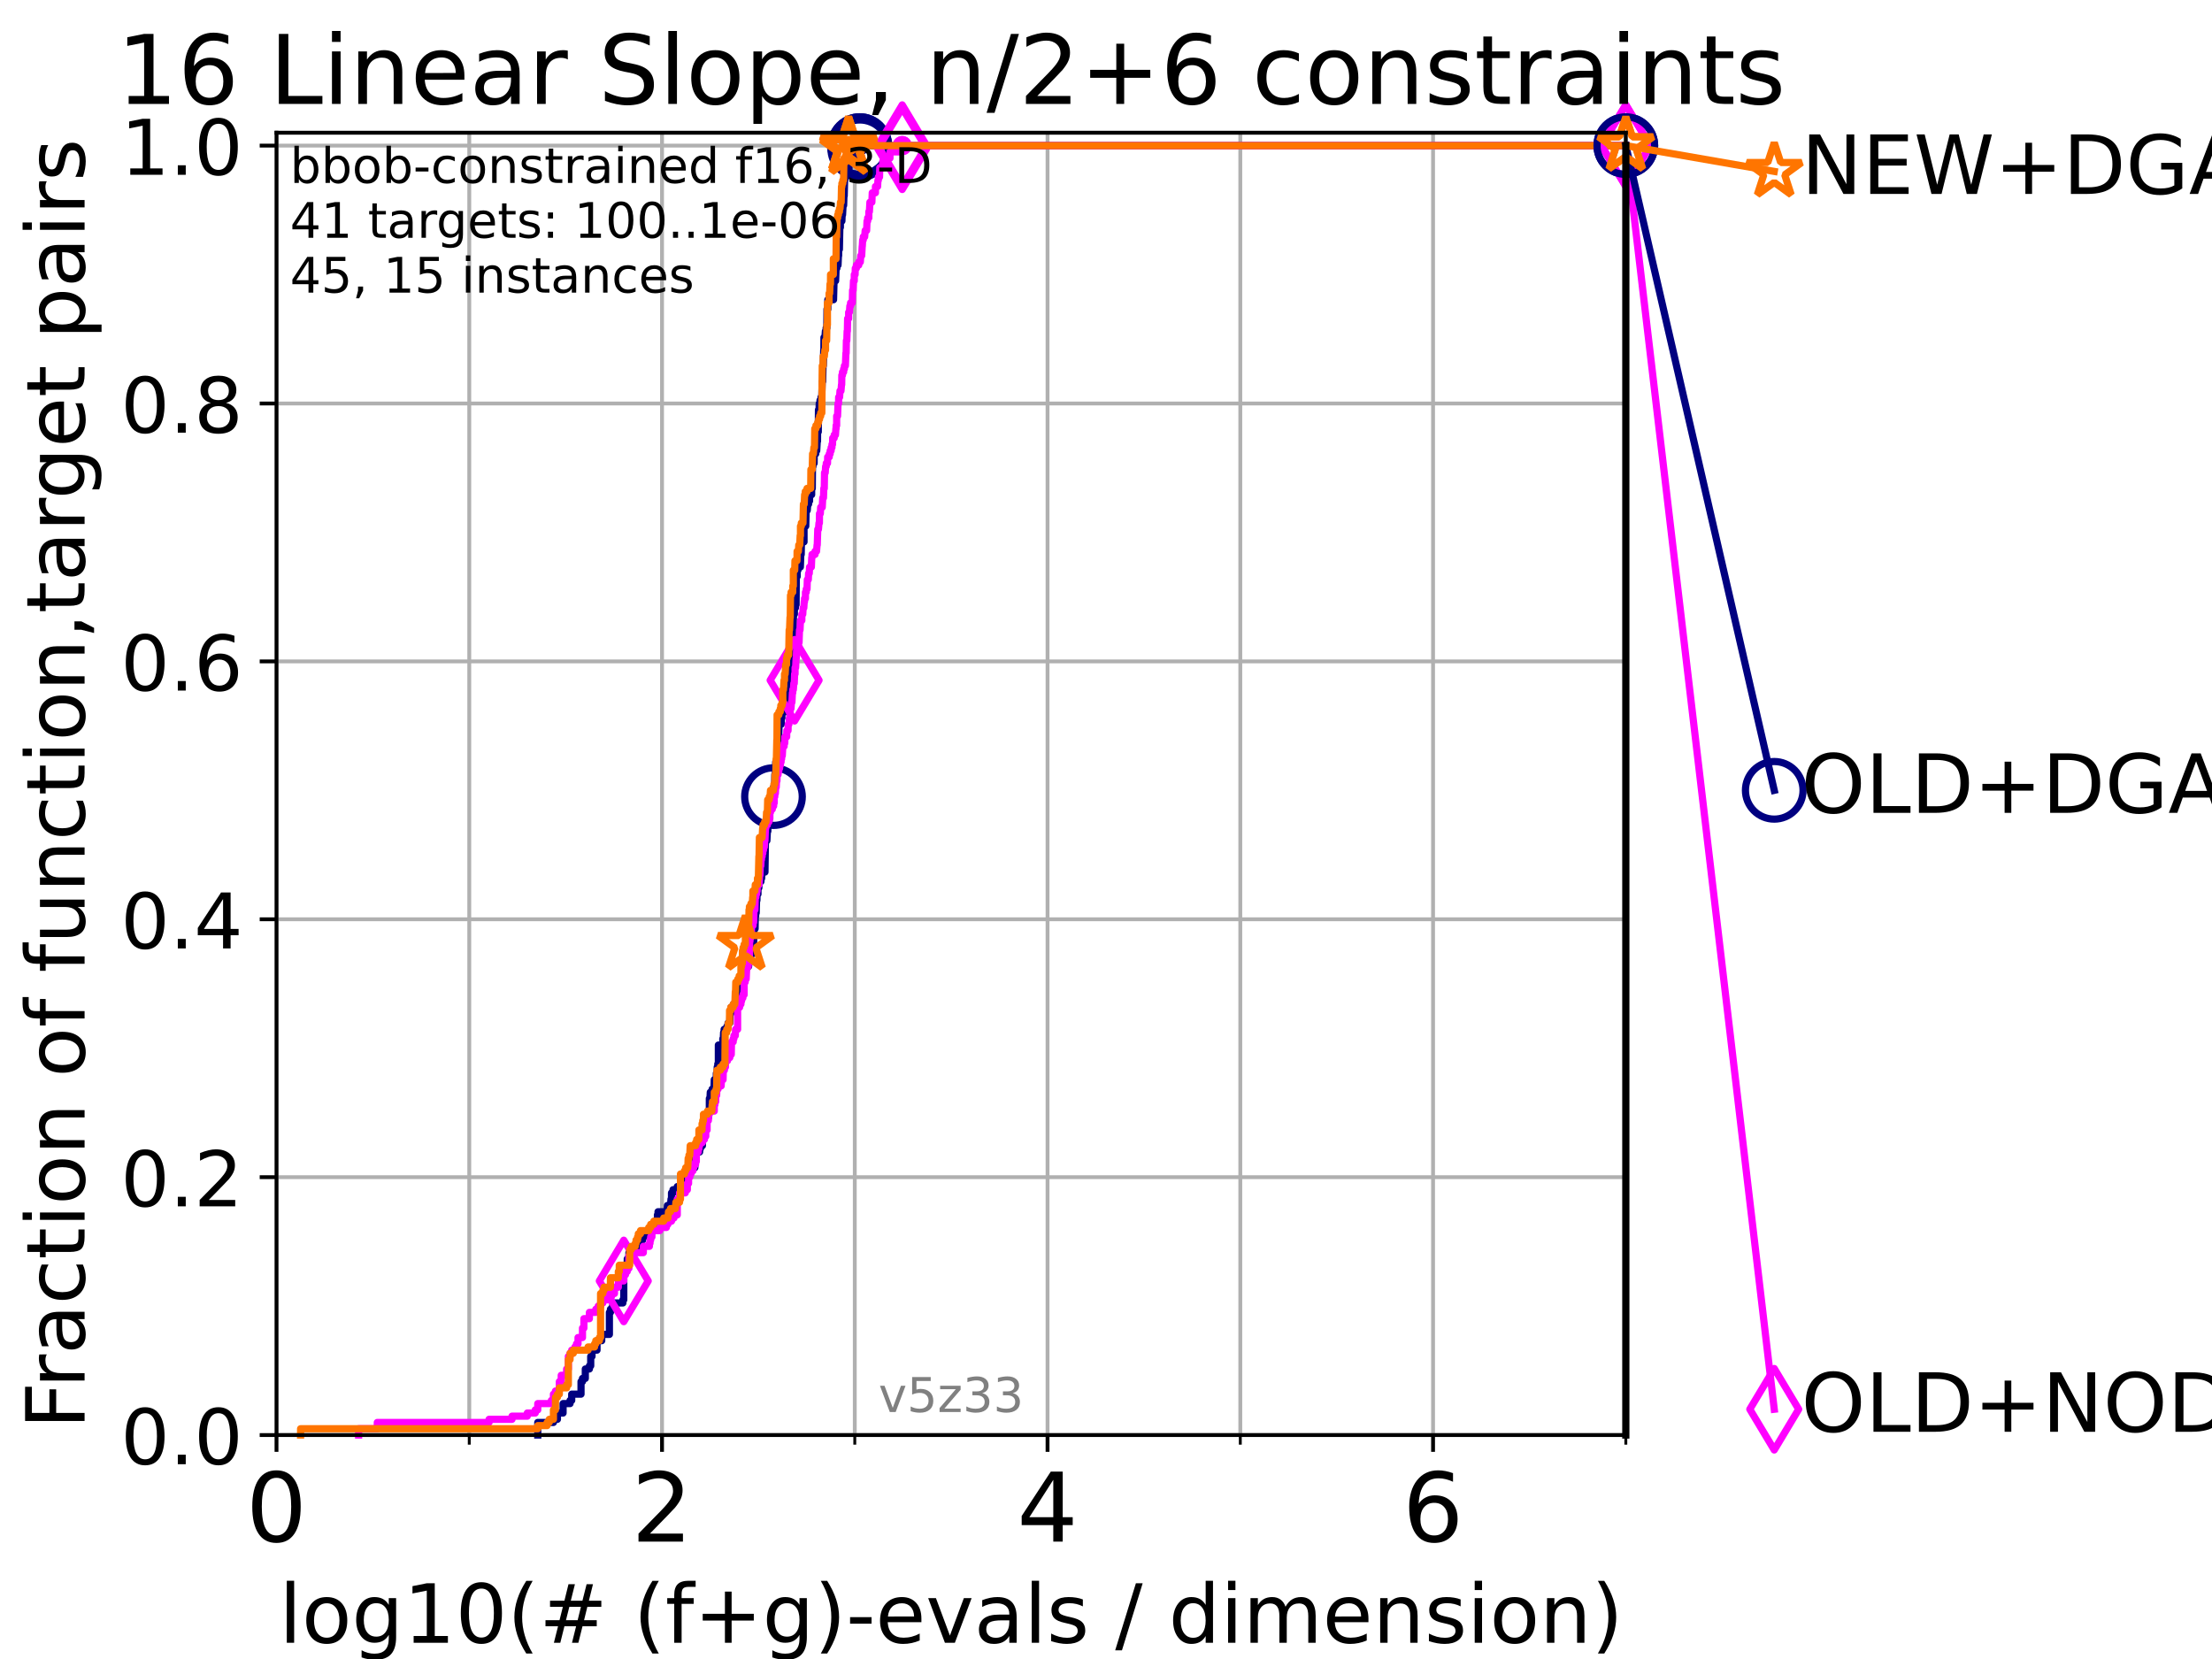 <?xml version="1.0" encoding="utf-8" standalone="no"?>
<!DOCTYPE svg PUBLIC "-//W3C//DTD SVG 1.1//EN"
  "http://www.w3.org/Graphics/SVG/1.1/DTD/svg11.dtd">
<!-- Created with matplotlib (https://matplotlib.org/) -->
<svg height="345.6pt" version="1.1" viewBox="0 0 460.8 345.6" width="460.8pt" xmlns="http://www.w3.org/2000/svg" xmlns:xlink="http://www.w3.org/1999/xlink">
 <defs>
  <style type="text/css">*{stroke-linecap:butt;stroke-linejoin:round;}</style>
 </defs>
 <g id="figure_1">
  <g id="patch_1">
   <path d="M 0 345.6 
L 460.8 345.6 
L 460.8 0 
L 0 0 
z
" style="fill:#ffffff;"/>
  </g>
  <g id="axes_1">
   <g id="patch_2">
    <path d="M 57.6 298.944 
L 338.688 298.944 
L 338.688 27.648 
L 57.6 27.648 
z
" style="fill:#ffffff;"/>
   </g>
   <g id="matplotlib.axis_1">
    <g id="xtick_1">
     <g id="line2d_1">
      <path clip-path="url(#p508b7e1bf1)" d="M 57.6 298.944 
L 57.6 27.648 
" style="fill:none;stroke:#b0b0b0;stroke-linecap:square;stroke-width:0.8;"/>
     </g>
     <g id="line2d_2">
      <defs>
       <path d="M 0 0 
L 0 3.5 
" id="m992e88d8b2" style="stroke:#000000;stroke-width:0.8;"/>
      </defs>
      <g>
       <use style="stroke:#000000;stroke-width:0.8;" x="57.6" xlink:href="#m992e88d8b2" y="298.944"/>
      </g>
     </g>
     <g id="text_1">
      <!-- 0 -->
      <g transform="translate(51.237 321.141)scale(0.2 -0.2)">
       <defs>
        <path d="M 31.781 66.406 
Q 24.172 66.406 20.328 58.906 
Q 16.5 51.422 16.5 36.375 
Q 16.5 21.391 20.328 13.891 
Q 24.172 6.391 31.781 6.391 
Q 39.453 6.391 43.281 13.891 
Q 47.125 21.391 47.125 36.375 
Q 47.125 51.422 43.281 58.906 
Q 39.453 66.406 31.781 66.406 
z
M 31.781 74.219 
Q 44.047 74.219 50.516 64.516 
Q 56.984 54.828 56.984 36.375 
Q 56.984 17.969 50.516 8.266 
Q 44.047 -1.422 31.781 -1.422 
Q 19.531 -1.422 13.062 8.266 
Q 6.594 17.969 6.594 36.375 
Q 6.594 54.828 13.062 64.516 
Q 19.531 74.219 31.781 74.219 
z
" id="DejaVuSans-48"/>
       </defs>
       <use xlink:href="#DejaVuSans-48"/>
      </g>
     </g>
    </g>
    <g id="xtick_2">
     <g id="line2d_3">
      <path clip-path="url(#p508b7e1bf1)" d="M 137.911 298.944 
L 137.911 27.648 
" style="fill:none;stroke:#b0b0b0;stroke-linecap:square;stroke-width:0.8;"/>
     </g>
     <g id="line2d_4">
      <g>
       <use style="stroke:#000000;stroke-width:0.8;" x="137.911" xlink:href="#m992e88d8b2" y="298.944"/>
      </g>
     </g>
     <g id="text_2">
      <!-- 2 -->
      <g transform="translate(131.548 321.141)scale(0.2 -0.2)">
       <defs>
        <path d="M 19.188 8.297 
L 53.609 8.297 
L 53.609 0 
L 7.328 0 
L 7.328 8.297 
Q 12.938 14.109 22.625 23.891 
Q 32.328 33.688 34.812 36.531 
Q 39.547 41.844 41.422 45.531 
Q 43.312 49.219 43.312 52.781 
Q 43.312 58.594 39.234 62.25 
Q 35.156 65.922 28.609 65.922 
Q 23.969 65.922 18.812 64.312 
Q 13.672 62.703 7.812 59.422 
L 7.812 69.391 
Q 13.766 71.781 18.938 73 
Q 24.125 74.219 28.422 74.219 
Q 39.75 74.219 46.484 68.547 
Q 53.219 62.891 53.219 53.422 
Q 53.219 48.922 51.531 44.891 
Q 49.859 40.875 45.406 35.406 
Q 44.188 33.984 37.641 27.219 
Q 31.109 20.453 19.188 8.297 
z
" id="DejaVuSans-50"/>
       </defs>
       <use xlink:href="#DejaVuSans-50"/>
      </g>
     </g>
    </g>
    <g id="xtick_3">
     <g id="line2d_5">
      <path clip-path="url(#p508b7e1bf1)" d="M 218.222 298.944 
L 218.222 27.648 
" style="fill:none;stroke:#b0b0b0;stroke-linecap:square;stroke-width:0.8;"/>
     </g>
     <g id="line2d_6">
      <g>
       <use style="stroke:#000000;stroke-width:0.8;" x="218.222" xlink:href="#m992e88d8b2" y="298.944"/>
      </g>
     </g>
     <g id="text_3">
      <!-- 4 -->
      <g transform="translate(211.859 321.141)scale(0.2 -0.2)">
       <defs>
        <path d="M 37.797 64.312 
L 12.891 25.391 
L 37.797 25.391 
z
M 35.203 72.906 
L 47.609 72.906 
L 47.609 25.391 
L 58.016 25.391 
L 58.016 17.188 
L 47.609 17.188 
L 47.609 0 
L 37.797 0 
L 37.797 17.188 
L 4.891 17.188 
L 4.891 26.703 
z
" id="DejaVuSans-52"/>
       </defs>
       <use xlink:href="#DejaVuSans-52"/>
      </g>
     </g>
    </g>
    <g id="xtick_4">
     <g id="line2d_7">
      <path clip-path="url(#p508b7e1bf1)" d="M 298.533 298.944 
L 298.533 27.648 
" style="fill:none;stroke:#b0b0b0;stroke-linecap:square;stroke-width:0.8;"/>
     </g>
     <g id="line2d_8">
      <g>
       <use style="stroke:#000000;stroke-width:0.8;" x="298.533" xlink:href="#m992e88d8b2" y="298.944"/>
      </g>
     </g>
     <g id="text_4">
      <!-- 6 -->
      <g transform="translate(292.17 321.141)scale(0.2 -0.2)">
       <defs>
        <path d="M 33.016 40.375 
Q 26.375 40.375 22.484 35.828 
Q 18.609 31.297 18.609 23.391 
Q 18.609 15.531 22.484 10.953 
Q 26.375 6.391 33.016 6.391 
Q 39.656 6.391 43.531 10.953 
Q 47.406 15.531 47.406 23.391 
Q 47.406 31.297 43.531 35.828 
Q 39.656 40.375 33.016 40.375 
z
M 52.594 71.297 
L 52.594 62.312 
Q 48.875 64.062 45.094 64.984 
Q 41.312 65.922 37.594 65.922 
Q 27.828 65.922 22.672 59.328 
Q 17.531 52.734 16.797 39.406 
Q 19.672 43.656 24.016 45.922 
Q 28.375 48.188 33.594 48.188 
Q 44.578 48.188 50.953 41.516 
Q 57.328 34.859 57.328 23.391 
Q 57.328 12.156 50.688 5.359 
Q 44.047 -1.422 33.016 -1.422 
Q 20.359 -1.422 13.672 8.266 
Q 6.984 17.969 6.984 36.375 
Q 6.984 53.656 15.188 63.938 
Q 23.391 74.219 37.203 74.219 
Q 40.922 74.219 44.703 73.484 
Q 48.484 72.75 52.594 71.297 
z
" id="DejaVuSans-54"/>
       </defs>
       <use xlink:href="#DejaVuSans-54"/>
      </g>
     </g>
    </g>
    <g id="xtick_5">
     <g id="line2d_9">
      <path clip-path="url(#p508b7e1bf1)" d="M 97.755 298.944 
L 97.755 27.648 
" style="fill:none;stroke:#b0b0b0;stroke-linecap:square;stroke-width:0.8;"/>
     </g>
     <g id="line2d_10">
      <defs>
       <path d="M 0 0 
L 0 2 
" id="m6dd6803f88" style="stroke:#000000;stroke-width:0.6;"/>
      </defs>
      <g>
       <use style="stroke:#000000;stroke-width:0.6;" x="97.755" xlink:href="#m6dd6803f88" y="298.944"/>
      </g>
     </g>
    </g>
    <g id="xtick_6">
     <g id="line2d_11">
      <path clip-path="url(#p508b7e1bf1)" d="M 178.066 298.944 
L 178.066 27.648 
" style="fill:none;stroke:#b0b0b0;stroke-linecap:square;stroke-width:0.8;"/>
     </g>
     <g id="line2d_12">
      <g>
       <use style="stroke:#000000;stroke-width:0.6;" x="178.066" xlink:href="#m6dd6803f88" y="298.944"/>
      </g>
     </g>
    </g>
    <g id="xtick_7">
     <g id="line2d_13">
      <path clip-path="url(#p508b7e1bf1)" d="M 258.377 298.944 
L 258.377 27.648 
" style="fill:none;stroke:#b0b0b0;stroke-linecap:square;stroke-width:0.8;"/>
     </g>
     <g id="line2d_14">
      <g>
       <use style="stroke:#000000;stroke-width:0.6;" x="258.377" xlink:href="#m6dd6803f88" y="298.944"/>
      </g>
     </g>
    </g>
    <g id="xtick_8">
     <g id="line2d_15">
      <path clip-path="url(#p508b7e1bf1)" d="M 338.688 298.944 
L 338.688 27.648 
" style="fill:none;stroke:#b0b0b0;stroke-linecap:square;stroke-width:0.8;"/>
     </g>
     <g id="line2d_16">
      <g>
       <use style="stroke:#000000;stroke-width:0.6;" x="338.688" xlink:href="#m6dd6803f88" y="298.944"/>
      </g>
     </g>
    </g>
    <g id="text_5">
     <!-- log10(# (f+g)-evals / dimension) -->
     <g transform="translate(58.145 342.218)scale(0.17 -0.17)">
      <defs>
       <path d="M 9.422 75.984 
L 18.406 75.984 
L 18.406 0 
L 9.422 0 
z
" id="DejaVuSans-108"/>
       <path d="M 30.609 48.391 
Q 23.391 48.391 19.188 42.75 
Q 14.984 37.109 14.984 27.297 
Q 14.984 17.484 19.156 11.844 
Q 23.344 6.203 30.609 6.203 
Q 37.797 6.203 41.984 11.859 
Q 46.188 17.531 46.188 27.297 
Q 46.188 37.016 41.984 42.703 
Q 37.797 48.391 30.609 48.391 
z
M 30.609 56 
Q 42.328 56 49.016 48.375 
Q 55.719 40.766 55.719 27.297 
Q 55.719 13.875 49.016 6.219 
Q 42.328 -1.422 30.609 -1.422 
Q 18.844 -1.422 12.172 6.219 
Q 5.516 13.875 5.516 27.297 
Q 5.516 40.766 12.172 48.375 
Q 18.844 56 30.609 56 
z
" id="DejaVuSans-111"/>
       <path d="M 45.406 27.984 
Q 45.406 37.75 41.375 43.109 
Q 37.359 48.484 30.078 48.484 
Q 22.859 48.484 18.828 43.109 
Q 14.797 37.75 14.797 27.984 
Q 14.797 18.266 18.828 12.891 
Q 22.859 7.516 30.078 7.516 
Q 37.359 7.516 41.375 12.891 
Q 45.406 18.266 45.406 27.984 
z
M 54.391 6.781 
Q 54.391 -7.172 48.188 -13.984 
Q 42 -20.797 29.203 -20.797 
Q 24.469 -20.797 20.266 -20.094 
Q 16.062 -19.391 12.109 -17.922 
L 12.109 -9.188 
Q 16.062 -11.328 19.922 -12.344 
Q 23.781 -13.375 27.781 -13.375 
Q 36.625 -13.375 41.016 -8.766 
Q 45.406 -4.156 45.406 5.172 
L 45.406 9.625 
Q 42.625 4.781 38.281 2.391 
Q 33.938 0 27.875 0 
Q 17.828 0 11.672 7.656 
Q 5.516 15.328 5.516 27.984 
Q 5.516 40.672 11.672 48.328 
Q 17.828 56 27.875 56 
Q 33.938 56 38.281 53.609 
Q 42.625 51.219 45.406 46.391 
L 45.406 54.688 
L 54.391 54.688 
z
" id="DejaVuSans-103"/>
       <path d="M 12.406 8.297 
L 28.516 8.297 
L 28.516 63.922 
L 10.984 60.406 
L 10.984 69.391 
L 28.422 72.906 
L 38.281 72.906 
L 38.281 8.297 
L 54.391 8.297 
L 54.391 0 
L 12.406 0 
z
" id="DejaVuSans-49"/>
       <path d="M 31 75.875 
Q 24.469 64.656 21.281 53.656 
Q 18.109 42.672 18.109 31.391 
Q 18.109 20.125 21.312 9.062 
Q 24.516 -2 31 -13.188 
L 23.188 -13.188 
Q 15.875 -1.703 12.234 9.375 
Q 8.594 20.453 8.594 31.391 
Q 8.594 42.281 12.203 53.312 
Q 15.828 64.359 23.188 75.875 
z
" id="DejaVuSans-40"/>
       <path d="M 51.125 44 
L 36.922 44 
L 32.812 27.688 
L 47.125 27.688 
z
M 43.797 71.781 
L 38.719 51.516 
L 52.984 51.516 
L 58.109 71.781 
L 65.922 71.781 
L 60.891 51.516 
L 76.125 51.516 
L 76.125 44 
L 58.984 44 
L 54.984 27.688 
L 70.516 27.688 
L 70.516 20.219 
L 53.078 20.219 
L 48 0 
L 40.188 0 
L 45.219 20.219 
L 30.906 20.219 
L 25.875 0 
L 18.016 0 
L 23.094 20.219 
L 7.719 20.219 
L 7.719 27.688 
L 24.906 27.688 
L 29 44 
L 13.281 44 
L 13.281 51.516 
L 30.906 51.516 
L 35.891 71.781 
z
" id="DejaVuSans-35"/>
       <path id="DejaVuSans-32"/>
       <path d="M 37.109 75.984 
L 37.109 68.5 
L 28.516 68.5 
Q 23.688 68.5 21.797 66.547 
Q 19.922 64.594 19.922 59.516 
L 19.922 54.688 
L 34.719 54.688 
L 34.719 47.703 
L 19.922 47.703 
L 19.922 0 
L 10.891 0 
L 10.891 47.703 
L 2.297 47.703 
L 2.297 54.688 
L 10.891 54.688 
L 10.891 58.5 
Q 10.891 67.625 15.141 71.797 
Q 19.391 75.984 28.609 75.984 
z
" id="DejaVuSans-102"/>
       <path d="M 46 62.703 
L 46 35.5 
L 73.188 35.5 
L 73.188 27.203 
L 46 27.203 
L 46 0 
L 37.797 0 
L 37.797 27.203 
L 10.594 27.203 
L 10.594 35.5 
L 37.797 35.5 
L 37.797 62.703 
z
" id="DejaVuSans-43"/>
       <path d="M 8.016 75.875 
L 15.828 75.875 
Q 23.141 64.359 26.781 53.312 
Q 30.422 42.281 30.422 31.391 
Q 30.422 20.453 26.781 9.375 
Q 23.141 -1.703 15.828 -13.188 
L 8.016 -13.188 
Q 14.5 -2 17.703 9.062 
Q 20.906 20.125 20.906 31.391 
Q 20.906 42.672 17.703 53.656 
Q 14.5 64.656 8.016 75.875 
z
" id="DejaVuSans-41"/>
       <path d="M 4.891 31.391 
L 31.203 31.391 
L 31.203 23.391 
L 4.891 23.391 
z
" id="DejaVuSans-45"/>
       <path d="M 56.203 29.594 
L 56.203 25.203 
L 14.891 25.203 
Q 15.484 15.922 20.484 11.062 
Q 25.484 6.203 34.422 6.203 
Q 39.594 6.203 44.453 7.469 
Q 49.312 8.734 54.109 11.281 
L 54.109 2.781 
Q 49.266 0.734 44.188 -0.344 
Q 39.109 -1.422 33.891 -1.422 
Q 20.797 -1.422 13.156 6.188 
Q 5.516 13.812 5.516 26.812 
Q 5.516 40.234 12.766 48.109 
Q 20.016 56 32.328 56 
Q 43.359 56 49.781 48.891 
Q 56.203 41.797 56.203 29.594 
z
M 47.219 32.234 
Q 47.125 39.594 43.094 43.984 
Q 39.062 48.391 32.422 48.391 
Q 24.906 48.391 20.391 44.141 
Q 15.875 39.891 15.188 32.172 
z
" id="DejaVuSans-101"/>
       <path d="M 2.984 54.688 
L 12.5 54.688 
L 29.594 8.797 
L 46.688 54.688 
L 56.203 54.688 
L 35.688 0 
L 23.484 0 
z
" id="DejaVuSans-118"/>
       <path d="M 34.281 27.484 
Q 23.391 27.484 19.188 25 
Q 14.984 22.516 14.984 16.5 
Q 14.984 11.719 18.141 8.906 
Q 21.297 6.109 26.703 6.109 
Q 34.188 6.109 38.703 11.406 
Q 43.219 16.703 43.219 25.484 
L 43.219 27.484 
z
M 52.203 31.203 
L 52.203 0 
L 43.219 0 
L 43.219 8.297 
Q 40.141 3.328 35.547 0.953 
Q 30.953 -1.422 24.312 -1.422 
Q 15.922 -1.422 10.953 3.297 
Q 6 8.016 6 15.922 
Q 6 25.141 12.172 29.828 
Q 18.359 34.516 30.609 34.516 
L 43.219 34.516 
L 43.219 35.406 
Q 43.219 41.609 39.141 45 
Q 35.062 48.391 27.688 48.391 
Q 23 48.391 18.547 47.266 
Q 14.109 46.141 10.016 43.891 
L 10.016 52.203 
Q 14.938 54.109 19.578 55.047 
Q 24.219 56 28.609 56 
Q 40.484 56 46.344 49.844 
Q 52.203 43.703 52.203 31.203 
z
" id="DejaVuSans-97"/>
       <path d="M 44.281 53.078 
L 44.281 44.578 
Q 40.484 46.531 36.375 47.5 
Q 32.281 48.484 27.875 48.484 
Q 21.188 48.484 17.844 46.438 
Q 14.5 44.391 14.5 40.281 
Q 14.5 37.156 16.891 35.375 
Q 19.281 33.594 26.516 31.984 
L 29.594 31.297 
Q 39.156 29.25 43.188 25.516 
Q 47.219 21.781 47.219 15.094 
Q 47.219 7.469 41.188 3.016 
Q 35.156 -1.422 24.609 -1.422 
Q 20.219 -1.422 15.453 -0.562 
Q 10.688 0.297 5.422 2 
L 5.422 11.281 
Q 10.406 8.688 15.234 7.391 
Q 20.062 6.109 24.812 6.109 
Q 31.156 6.109 34.562 8.281 
Q 37.984 10.453 37.984 14.406 
Q 37.984 18.062 35.516 20.016 
Q 33.062 21.969 24.703 23.781 
L 21.578 24.516 
Q 13.234 26.266 9.516 29.906 
Q 5.812 33.547 5.812 39.891 
Q 5.812 47.609 11.281 51.797 
Q 16.75 56 26.812 56 
Q 31.781 56 36.172 55.266 
Q 40.578 54.547 44.281 53.078 
z
" id="DejaVuSans-115"/>
       <path d="M 25.391 72.906 
L 33.688 72.906 
L 8.297 -9.281 
L 0 -9.281 
z
" id="DejaVuSans-47"/>
       <path d="M 45.406 46.391 
L 45.406 75.984 
L 54.391 75.984 
L 54.391 0 
L 45.406 0 
L 45.406 8.203 
Q 42.578 3.328 38.25 0.953 
Q 33.938 -1.422 27.875 -1.422 
Q 17.969 -1.422 11.734 6.484 
Q 5.516 14.406 5.516 27.297 
Q 5.516 40.188 11.734 48.094 
Q 17.969 56 27.875 56 
Q 33.938 56 38.25 53.625 
Q 42.578 51.266 45.406 46.391 
z
M 14.797 27.297 
Q 14.797 17.391 18.875 11.75 
Q 22.953 6.109 30.078 6.109 
Q 37.203 6.109 41.297 11.75 
Q 45.406 17.391 45.406 27.297 
Q 45.406 37.203 41.297 42.844 
Q 37.203 48.484 30.078 48.484 
Q 22.953 48.484 18.875 42.844 
Q 14.797 37.203 14.797 27.297 
z
" id="DejaVuSans-100"/>
       <path d="M 9.422 54.688 
L 18.406 54.688 
L 18.406 0 
L 9.422 0 
z
M 9.422 75.984 
L 18.406 75.984 
L 18.406 64.594 
L 9.422 64.594 
z
" id="DejaVuSans-105"/>
       <path d="M 52 44.188 
Q 55.375 50.25 60.062 53.125 
Q 64.75 56 71.094 56 
Q 79.641 56 84.281 50.016 
Q 88.922 44.047 88.922 33.016 
L 88.922 0 
L 79.891 0 
L 79.891 32.719 
Q 79.891 40.578 77.094 44.375 
Q 74.312 48.188 68.609 48.188 
Q 61.625 48.188 57.562 43.547 
Q 53.516 38.922 53.516 30.906 
L 53.516 0 
L 44.484 0 
L 44.484 32.719 
Q 44.484 40.625 41.703 44.406 
Q 38.922 48.188 33.109 48.188 
Q 26.219 48.188 22.156 43.531 
Q 18.109 38.875 18.109 30.906 
L 18.109 0 
L 9.078 0 
L 9.078 54.688 
L 18.109 54.688 
L 18.109 46.188 
Q 21.188 51.219 25.484 53.609 
Q 29.781 56 35.688 56 
Q 41.656 56 45.828 52.969 
Q 50 49.953 52 44.188 
z
" id="DejaVuSans-109"/>
       <path d="M 54.891 33.016 
L 54.891 0 
L 45.906 0 
L 45.906 32.719 
Q 45.906 40.484 42.875 44.328 
Q 39.844 48.188 33.797 48.188 
Q 26.516 48.188 22.312 43.547 
Q 18.109 38.922 18.109 30.906 
L 18.109 0 
L 9.078 0 
L 9.078 54.688 
L 18.109 54.688 
L 18.109 46.188 
Q 21.344 51.125 25.703 53.562 
Q 30.078 56 35.797 56 
Q 45.219 56 50.047 50.172 
Q 54.891 44.344 54.891 33.016 
z
" id="DejaVuSans-110"/>
      </defs>
      <use xlink:href="#DejaVuSans-108"/>
      <use x="27.783" xlink:href="#DejaVuSans-111"/>
      <use x="88.965" xlink:href="#DejaVuSans-103"/>
      <use x="152.441" xlink:href="#DejaVuSans-49"/>
      <use x="216.064" xlink:href="#DejaVuSans-48"/>
      <use x="279.688" xlink:href="#DejaVuSans-40"/>
      <use x="318.701" xlink:href="#DejaVuSans-35"/>
      <use x="402.49" xlink:href="#DejaVuSans-32"/>
      <use x="434.277" xlink:href="#DejaVuSans-40"/>
      <use x="473.291" xlink:href="#DejaVuSans-102"/>
      <use x="508.496" xlink:href="#DejaVuSans-43"/>
      <use x="592.285" xlink:href="#DejaVuSans-103"/>
      <use x="655.762" xlink:href="#DejaVuSans-41"/>
      <use x="694.775" xlink:href="#DejaVuSans-45"/>
      <use x="730.859" xlink:href="#DejaVuSans-101"/>
      <use x="792.383" xlink:href="#DejaVuSans-118"/>
      <use x="851.562" xlink:href="#DejaVuSans-97"/>
      <use x="912.842" xlink:href="#DejaVuSans-108"/>
      <use x="940.625" xlink:href="#DejaVuSans-115"/>
      <use x="992.725" xlink:href="#DejaVuSans-32"/>
      <use x="1024.512" xlink:href="#DejaVuSans-47"/>
      <use x="1058.203" xlink:href="#DejaVuSans-32"/>
      <use x="1089.99" xlink:href="#DejaVuSans-100"/>
      <use x="1153.467" xlink:href="#DejaVuSans-105"/>
      <use x="1181.25" xlink:href="#DejaVuSans-109"/>
      <use x="1278.662" xlink:href="#DejaVuSans-101"/>
      <use x="1340.186" xlink:href="#DejaVuSans-110"/>
      <use x="1403.564" xlink:href="#DejaVuSans-115"/>
      <use x="1455.664" xlink:href="#DejaVuSans-105"/>
      <use x="1483.447" xlink:href="#DejaVuSans-111"/>
      <use x="1544.629" xlink:href="#DejaVuSans-110"/>
      <use x="1608.008" xlink:href="#DejaVuSans-41"/>
     </g>
    </g>
   </g>
   <g id="matplotlib.axis_2">
    <g id="ytick_1">
     <g id="line2d_17">
      <path clip-path="url(#p508b7e1bf1)" d="M 57.6 298.944 
L 338.688 298.944 
" style="fill:none;stroke:#b0b0b0;stroke-linecap:square;stroke-width:0.8;"/>
     </g>
     <g id="line2d_18">
      <defs>
       <path d="M 0 0 
L -3.5 0 
" id="m8e882d5738" style="stroke:#000000;stroke-width:0.8;"/>
      </defs>
      <g>
       <use style="stroke:#000000;stroke-width:0.8;" x="57.6" xlink:href="#m8e882d5738" y="298.944"/>
      </g>
     </g>
     <g id="text_6">
      <!-- 0.0 -->
      <g transform="translate(25.155 305.023)scale(0.16 -0.16)">
       <defs>
        <path d="M 10.688 12.406 
L 21 12.406 
L 21 0 
L 10.688 0 
z
" id="DejaVuSans-46"/>
       </defs>
       <use xlink:href="#DejaVuSans-48"/>
       <use x="63.623" xlink:href="#DejaVuSans-46"/>
       <use x="95.41" xlink:href="#DejaVuSans-48"/>
      </g>
     </g>
    </g>
    <g id="ytick_2">
     <g id="line2d_19">
      <path clip-path="url(#p508b7e1bf1)" d="M 57.6 245.222 
L 338.688 245.222 
" style="fill:none;stroke:#b0b0b0;stroke-linecap:square;stroke-width:0.8;"/>
     </g>
     <g id="line2d_20">
      <g>
       <use style="stroke:#000000;stroke-width:0.8;" x="57.6" xlink:href="#m8e882d5738" y="245.222"/>
      </g>
     </g>
     <g id="text_7">
      <!-- 0.2 -->
      <g transform="translate(25.155 251.301)scale(0.16 -0.16)">
       <use xlink:href="#DejaVuSans-48"/>
       <use x="63.623" xlink:href="#DejaVuSans-46"/>
       <use x="95.41" xlink:href="#DejaVuSans-50"/>
      </g>
     </g>
    </g>
    <g id="ytick_3">
     <g id="line2d_21">
      <path clip-path="url(#p508b7e1bf1)" d="M 57.6 191.5 
L 338.688 191.5 
" style="fill:none;stroke:#b0b0b0;stroke-linecap:square;stroke-width:0.8;"/>
     </g>
     <g id="line2d_22">
      <g>
       <use style="stroke:#000000;stroke-width:0.8;" x="57.6" xlink:href="#m8e882d5738" y="191.5"/>
      </g>
     </g>
     <g id="text_8">
      <!-- 0.4 -->
      <g transform="translate(25.155 197.579)scale(0.16 -0.16)">
       <use xlink:href="#DejaVuSans-48"/>
       <use x="63.623" xlink:href="#DejaVuSans-46"/>
       <use x="95.41" xlink:href="#DejaVuSans-52"/>
      </g>
     </g>
    </g>
    <g id="ytick_4">
     <g id="line2d_23">
      <path clip-path="url(#p508b7e1bf1)" d="M 57.6 137.778 
L 338.688 137.778 
" style="fill:none;stroke:#b0b0b0;stroke-linecap:square;stroke-width:0.8;"/>
     </g>
     <g id="line2d_24">
      <g>
       <use style="stroke:#000000;stroke-width:0.8;" x="57.6" xlink:href="#m8e882d5738" y="137.778"/>
      </g>
     </g>
     <g id="text_9">
      <!-- 0.6 -->
      <g transform="translate(25.155 143.857)scale(0.16 -0.16)">
       <use xlink:href="#DejaVuSans-48"/>
       <use x="63.623" xlink:href="#DejaVuSans-46"/>
       <use x="95.41" xlink:href="#DejaVuSans-54"/>
      </g>
     </g>
    </g>
    <g id="ytick_5">
     <g id="line2d_25">
      <path clip-path="url(#p508b7e1bf1)" d="M 57.6 84.056 
L 338.688 84.056 
" style="fill:none;stroke:#b0b0b0;stroke-linecap:square;stroke-width:0.8;"/>
     </g>
     <g id="line2d_26">
      <g>
       <use style="stroke:#000000;stroke-width:0.8;" x="57.6" xlink:href="#m8e882d5738" y="84.056"/>
      </g>
     </g>
     <g id="text_10">
      <!-- 0.8 -->
      <g transform="translate(25.155 90.135)scale(0.16 -0.16)">
       <defs>
        <path d="M 31.781 34.625 
Q 24.75 34.625 20.719 30.859 
Q 16.703 27.094 16.703 20.516 
Q 16.703 13.922 20.719 10.156 
Q 24.75 6.391 31.781 6.391 
Q 38.812 6.391 42.859 10.172 
Q 46.922 13.969 46.922 20.516 
Q 46.922 27.094 42.891 30.859 
Q 38.875 34.625 31.781 34.625 
z
M 21.922 38.812 
Q 15.578 40.375 12.031 44.719 
Q 8.5 49.078 8.5 55.328 
Q 8.5 64.062 14.719 69.141 
Q 20.953 74.219 31.781 74.219 
Q 42.672 74.219 48.875 69.141 
Q 55.078 64.062 55.078 55.328 
Q 55.078 49.078 51.531 44.719 
Q 48 40.375 41.703 38.812 
Q 48.828 37.156 52.797 32.312 
Q 56.781 27.484 56.781 20.516 
Q 56.781 9.906 50.312 4.234 
Q 43.844 -1.422 31.781 -1.422 
Q 19.734 -1.422 13.25 4.234 
Q 6.781 9.906 6.781 20.516 
Q 6.781 27.484 10.781 32.312 
Q 14.797 37.156 21.922 38.812 
z
M 18.312 54.391 
Q 18.312 48.734 21.844 45.562 
Q 25.391 42.391 31.781 42.391 
Q 38.141 42.391 41.719 45.562 
Q 45.312 48.734 45.312 54.391 
Q 45.312 60.062 41.719 63.234 
Q 38.141 66.406 31.781 66.406 
Q 25.391 66.406 21.844 63.234 
Q 18.312 60.062 18.312 54.391 
z
" id="DejaVuSans-56"/>
       </defs>
       <use xlink:href="#DejaVuSans-48"/>
       <use x="63.623" xlink:href="#DejaVuSans-46"/>
       <use x="95.41" xlink:href="#DejaVuSans-56"/>
      </g>
     </g>
    </g>
    <g id="ytick_6">
     <g id="line2d_27">
      <path clip-path="url(#p508b7e1bf1)" d="M 57.6 30.334 
L 338.688 30.334 
" style="fill:none;stroke:#b0b0b0;stroke-linecap:square;stroke-width:0.8;"/>
     </g>
     <g id="line2d_28">
      <g>
       <use style="stroke:#000000;stroke-width:0.8;" x="57.6" xlink:href="#m8e882d5738" y="30.334"/>
      </g>
     </g>
     <g id="text_11">
      <!-- 1.0 -->
      <g transform="translate(25.155 36.413)scale(0.16 -0.16)">
       <use xlink:href="#DejaVuSans-49"/>
       <use x="63.623" xlink:href="#DejaVuSans-46"/>
       <use x="95.41" xlink:href="#DejaVuSans-48"/>
      </g>
     </g>
    </g>
    <g id="text_12">
     <!-- Fraction of function,target pairs -->
     <g transform="translate(17.62 297.681)rotate(-90)scale(0.17 -0.17)">
      <defs>
       <path d="M 9.812 72.906 
L 51.703 72.906 
L 51.703 64.594 
L 19.672 64.594 
L 19.672 43.109 
L 48.578 43.109 
L 48.578 34.812 
L 19.672 34.812 
L 19.672 0 
L 9.812 0 
z
" id="DejaVuSans-70"/>
       <path d="M 41.109 46.297 
Q 39.594 47.172 37.812 47.578 
Q 36.031 48 33.891 48 
Q 26.266 48 22.188 43.047 
Q 18.109 38.094 18.109 28.812 
L 18.109 0 
L 9.078 0 
L 9.078 54.688 
L 18.109 54.688 
L 18.109 46.188 
Q 20.953 51.172 25.484 53.578 
Q 30.031 56 36.531 56 
Q 37.453 56 38.578 55.875 
Q 39.703 55.766 41.062 55.516 
z
" id="DejaVuSans-114"/>
       <path d="M 48.781 52.594 
L 48.781 44.188 
Q 44.969 46.297 41.141 47.344 
Q 37.312 48.391 33.406 48.391 
Q 24.656 48.391 19.812 42.844 
Q 14.984 37.312 14.984 27.297 
Q 14.984 17.281 19.812 11.734 
Q 24.656 6.203 33.406 6.203 
Q 37.312 6.203 41.141 7.25 
Q 44.969 8.297 48.781 10.406 
L 48.781 2.094 
Q 45.016 0.344 40.984 -0.531 
Q 36.969 -1.422 32.422 -1.422 
Q 20.062 -1.422 12.781 6.344 
Q 5.516 14.109 5.516 27.297 
Q 5.516 40.672 12.859 48.328 
Q 20.219 56 33.016 56 
Q 37.156 56 41.109 55.141 
Q 45.062 54.297 48.781 52.594 
z
" id="DejaVuSans-99"/>
       <path d="M 18.312 70.219 
L 18.312 54.688 
L 36.812 54.688 
L 36.812 47.703 
L 18.312 47.703 
L 18.312 18.016 
Q 18.312 11.328 20.141 9.422 
Q 21.969 7.516 27.594 7.516 
L 36.812 7.516 
L 36.812 0 
L 27.594 0 
Q 17.188 0 13.234 3.875 
Q 9.281 7.766 9.281 18.016 
L 9.281 47.703 
L 2.688 47.703 
L 2.688 54.688 
L 9.281 54.688 
L 9.281 70.219 
z
" id="DejaVuSans-116"/>
       <path d="M 8.5 21.578 
L 8.5 54.688 
L 17.484 54.688 
L 17.484 21.922 
Q 17.484 14.156 20.5 10.266 
Q 23.531 6.391 29.594 6.391 
Q 36.859 6.391 41.078 11.031 
Q 45.312 15.672 45.312 23.688 
L 45.312 54.688 
L 54.297 54.688 
L 54.297 0 
L 45.312 0 
L 45.312 8.406 
Q 42.047 3.422 37.719 1 
Q 33.406 -1.422 27.688 -1.422 
Q 18.266 -1.422 13.375 4.438 
Q 8.5 10.297 8.5 21.578 
z
M 31.109 56 
z
" id="DejaVuSans-117"/>
       <path d="M 11.719 12.406 
L 22.016 12.406 
L 22.016 4 
L 14.016 -11.625 
L 7.719 -11.625 
L 11.719 4 
z
" id="DejaVuSans-44"/>
       <path d="M 18.109 8.203 
L 18.109 -20.797 
L 9.078 -20.797 
L 9.078 54.688 
L 18.109 54.688 
L 18.109 46.391 
Q 20.953 51.266 25.266 53.625 
Q 29.594 56 35.594 56 
Q 45.562 56 51.781 48.094 
Q 58.016 40.188 58.016 27.297 
Q 58.016 14.406 51.781 6.484 
Q 45.562 -1.422 35.594 -1.422 
Q 29.594 -1.422 25.266 0.953 
Q 20.953 3.328 18.109 8.203 
z
M 48.688 27.297 
Q 48.688 37.203 44.609 42.844 
Q 40.531 48.484 33.406 48.484 
Q 26.266 48.484 22.188 42.844 
Q 18.109 37.203 18.109 27.297 
Q 18.109 17.391 22.188 11.75 
Q 26.266 6.109 33.406 6.109 
Q 40.531 6.109 44.609 11.75 
Q 48.688 17.391 48.688 27.297 
z
" id="DejaVuSans-112"/>
      </defs>
      <use xlink:href="#DejaVuSans-70"/>
      <use x="50.27" xlink:href="#DejaVuSans-114"/>
      <use x="91.383" xlink:href="#DejaVuSans-97"/>
      <use x="152.662" xlink:href="#DejaVuSans-99"/>
      <use x="207.643" xlink:href="#DejaVuSans-116"/>
      <use x="246.852" xlink:href="#DejaVuSans-105"/>
      <use x="274.635" xlink:href="#DejaVuSans-111"/>
      <use x="335.816" xlink:href="#DejaVuSans-110"/>
      <use x="399.195" xlink:href="#DejaVuSans-32"/>
      <use x="430.982" xlink:href="#DejaVuSans-111"/>
      <use x="492.164" xlink:href="#DejaVuSans-102"/>
      <use x="527.369" xlink:href="#DejaVuSans-32"/>
      <use x="559.156" xlink:href="#DejaVuSans-102"/>
      <use x="594.361" xlink:href="#DejaVuSans-117"/>
      <use x="657.74" xlink:href="#DejaVuSans-110"/>
      <use x="721.119" xlink:href="#DejaVuSans-99"/>
      <use x="776.1" xlink:href="#DejaVuSans-116"/>
      <use x="815.309" xlink:href="#DejaVuSans-105"/>
      <use x="843.092" xlink:href="#DejaVuSans-111"/>
      <use x="904.273" xlink:href="#DejaVuSans-110"/>
      <use x="967.652" xlink:href="#DejaVuSans-44"/>
      <use x="999.439" xlink:href="#DejaVuSans-116"/>
      <use x="1038.648" xlink:href="#DejaVuSans-97"/>
      <use x="1099.928" xlink:href="#DejaVuSans-114"/>
      <use x="1139.291" xlink:href="#DejaVuSans-103"/>
      <use x="1202.768" xlink:href="#DejaVuSans-101"/>
      <use x="1264.291" xlink:href="#DejaVuSans-116"/>
      <use x="1303.5" xlink:href="#DejaVuSans-32"/>
      <use x="1335.287" xlink:href="#DejaVuSans-112"/>
      <use x="1398.764" xlink:href="#DejaVuSans-97"/>
      <use x="1460.043" xlink:href="#DejaVuSans-105"/>
      <use x="1487.826" xlink:href="#DejaVuSans-114"/>
      <use x="1528.939" xlink:href="#DejaVuSans-115"/>
     </g>
    </g>
   </g>
   <g id="line2d_29">
    <defs>
     <path d="M 0 1.5 
C 0.398 1.5 0.779 1.342 1.061 1.061 
C 1.342 0.779 1.5 0.398 1.5 0 
C 1.5 -0.398 1.342 -0.779 1.061 -1.061 
C 0.779 -1.342 0.398 -1.5 0 -1.5 
C -0.398 -1.5 -0.779 -1.342 -1.061 -1.061 
C -1.342 -0.779 -1.5 -0.398 -1.5 0 
C -1.5 0.398 -1.342 0.779 -1.061 1.061 
C -0.779 1.342 -0.398 1.5 0 1.5 
z
" id="md1de06bda6" style="stroke:#000080;"/>
    </defs>
    <g>
     <use style="fill:#000080;stroke:#000080;" x="179.104" xlink:href="#md1de06bda6" y="30.334"/>
     <use style="fill:#000080;stroke:#000080;" x="179.104" xlink:href="#md1de06bda6" y="30.334"/>
    </g>
   </g>
   <g id="line2d_30">
    <path d="M 112.026 298.944 
L 112.026 296.323 
L 115.291 296.323 
L 115.291 295.668 
L 116.122 295.668 
L 116.122 294.358 
L 117.298 294.358 
L 117.298 292.393 
L 118.752 292.393 
L 118.752 291.737 
L 119.097 291.737 
L 119.097 290.427 
L 121.037 290.427 
L 121.037 287.807 
L 121.34 287.807 
L 121.34 287.151 
L 121.931 287.151 
L 121.931 285.186 
L 122.782 285.186 
L 122.782 284.531 
L 123.057 284.531 
L 123.057 282.565 
L 123.327 282.565 
L 123.327 281.255 
L 124.369 281.255 
L 124.369 279.29 
L 125.352 279.29 
L 125.352 277.979 
L 126.948 277.979 
L 126.948 273.393 
L 127.165 273.393 
L 127.165 272.738 
L 127.59 272.738 
L 127.59 272.083 
L 128.006 272.083 
L 128.006 271.428 
L 129.761 271.428 
L 129.761 270.773 
L 129.945 270.773 
L 129.945 263.566 
L 130.665 263.566 
L 130.665 262.256 
L 131.013 262.256 
L 131.013 260.946 
L 132.02 260.946 
L 132.02 260.29 
L 133.125 260.29 
L 133.125 259.635 
L 133.277 259.635 
L 133.277 258.98 
L 133.428 258.98 
L 133.428 258.325 
L 133.873 258.325 
L 133.873 257.67 
L 134.164 257.67 
L 134.164 257.015 
L 134.591 257.015 
L 134.591 256.36 
L 135.415 256.36 
L 135.415 255.704 
L 136.457 255.704 
L 136.457 254.394 
L 136.955 254.394 
L 136.955 253.084 
L 137.077 253.084 
L 137.077 252.429 
L 138.927 252.429 
L 139.036 251.118 
L 139.678 251.118 
L 139.783 249.808 
L 139.887 249.808 
L 139.887 248.498 
L 140.196 248.498 
L 140.196 247.843 
L 141.09 247.843 
L 141.09 247.187 
L 142.216 247.187 
L 142.216 246.532 
L 142.486 246.532 
L 142.486 244.567 
L 143.528 244.567 
L 143.612 243.257 
L 144.748 243.257 
L 144.826 241.291 
L 144.904 241.291 
L 144.982 239.981 
L 145.74 239.981 
L 145.74 239.326 
L 145.888 239.326 
L 145.888 238.671 
L 146.324 238.671 
L 146.396 236.705 
L 146.889 236.705 
L 146.889 234.74 
L 147.165 234.74 
L 147.233 233.429 
L 147.369 233.429 
L 147.369 232.774 
L 147.57 232.774 
L 147.637 231.464 
L 147.77 231.464 
L 147.77 228.843 
L 147.901 228.843 
L 147.967 227.533 
L 148.354 227.533 
L 148.354 226.878 
L 148.733 226.878 
L 148.796 224.912 
L 149.226 224.912 
L 149.226 223.602 
L 149.408 223.602 
L 149.408 222.292 
L 149.527 222.292 
L 149.527 221.637 
L 149.647 221.637 
L 149.647 217.706 
L 150.571 217.706 
L 150.571 216.396 
L 150.683 216.396 
L 150.739 215.085 
L 150.85 215.085 
L 150.85 214.43 
L 151.448 214.43 
L 151.448 213.775 
L 151.661 213.775 
L 151.661 213.12 
L 152.027 213.12 
L 152.079 211.154 
L 152.233 211.154 
L 152.284 209.844 
L 152.786 209.844 
L 152.786 209.189 
L 153.178 209.189 
L 153.227 207.879 
L 153.467 207.879 
L 153.562 204.603 
L 154.075 204.603 
L 154.075 203.948 
L 154.349 203.948 
L 154.349 203.293 
L 154.663 203.293 
L 154.663 201.982 
L 155.404 201.982 
L 155.404 201.327 
L 155.95 201.327 
L 156.032 200.017 
L 156.155 200.017 
L 156.155 198.707 
L 156.757 198.707 
L 156.757 196.741 
L 156.992 196.741 
L 157.07 193.465 
L 157.301 193.465 
L 157.339 190.845 
L 157.415 190.845 
L 157.415 190.19 
L 157.529 190.19 
L 157.604 187.569 
L 157.679 187.569 
L 157.717 186.259 
L 157.902 186.259 
L 157.902 184.949 
L 158.086 184.949 
L 158.159 183.638 
L 158.519 183.638 
L 158.519 182.983 
L 158.661 182.983 
L 158.732 181.673 
L 159.355 181.673 
L 159.457 175.121 
L 159.758 175.121 
L 159.858 173.156 
L 159.956 173.156 
L 159.989 171.846 
L 160.185 171.846 
L 160.282 169.225 
L 160.314 169.225 
L 160.41 166.604 
L 160.664 166.604 
L 160.664 165.949 
L 161.131 165.949 
L 161.131 163.984 
L 161.375 163.984 
L 161.405 161.363 
L 161.526 161.363 
L 161.586 158.743 
L 161.882 158.743 
L 161.882 157.432 
L 162.087 157.432 
L 162.174 154.812 
L 162.203 154.812 
L 162.289 150.881 
L 162.743 150.881 
L 162.743 149.571 
L 162.882 149.571 
L 162.882 148.26 
L 163.696 148.26 
L 163.723 146.95 
L 164.011 146.95 
L 164.115 145.64 
L 164.321 145.64 
L 164.397 144.33 
L 164.448 144.33 
L 164.448 143.674 
L 164.65 143.674 
L 164.7 139.743 
L 164.85 139.743 
L 164.874 136.468 
L 164.973 136.468 
L 164.973 135.813 
L 165.145 135.813 
L 165.145 131.882 
L 165.266 131.882 
L 165.291 127.951 
L 165.483 127.951 
L 165.483 126.641 
L 165.697 126.641 
L 165.697 125.985 
L 165.838 125.985 
L 165.885 120.089 
L 166.071 120.089 
L 166.071 118.779 
L 166.232 118.779 
L 166.232 118.124 
L 166.729 118.124 
L 166.818 115.503 
L 166.906 115.503 
L 166.951 112.883 
L 167.492 112.883 
L 167.492 109.607 
L 167.851 109.607 
L 167.934 106.331 
L 168.161 106.331 
L 168.263 105.021 
L 168.446 105.021 
L 168.446 104.366 
L 168.647 104.366 
L 168.647 103.055 
L 169.08 103.055 
L 169.08 101.745 
L 169.216 101.745 
L 169.254 97.159 
L 169.351 97.159 
L 169.351 96.504 
L 169.598 96.504 
L 169.617 94.538 
L 169.935 94.538 
L 169.935 93.883 
L 170.137 93.883 
L 170.247 91.918 
L 170.302 91.918 
L 170.32 89.952 
L 170.464 89.952 
L 170.5 85.366 
L 170.625 85.366 
L 170.661 84.056 
L 170.82 84.056 
L 170.82 83.401 
L 171.03 83.401 
L 171.03 82.746 
L 171.186 82.746 
L 171.289 79.47 
L 171.375 79.47 
L 171.46 76.194 
L 171.511 76.194 
L 171.595 72.919 
L 171.629 72.919 
L 171.646 70.298 
L 171.846 70.298 
L 171.946 68.988 
L 172.094 68.988 
L 172.094 68.333 
L 172.24 68.333 
L 172.273 64.402 
L 172.45 64.402 
L 172.45 62.436 
L 173.644 62.436 
L 173.748 58.505 
L 174.073 58.505 
L 174.175 55.885 
L 174.334 55.885 
L 174.334 55.23 
L 174.577 55.23 
L 174.662 53.264 
L 174.704 53.264 
L 174.704 51.954 
L 174.859 51.954 
L 174.956 47.368 
L 175.067 47.368 
L 175.067 46.058 
L 175.382 46.058 
L 175.436 44.747 
L 175.517 44.747 
L 175.624 42.782 
L 175.744 42.782 
L 175.811 40.816 
L 175.863 40.816 
L 175.942 37.541 
L 176.008 37.541 
L 176.073 35.575 
L 176.876 35.575 
L 176.913 33.61 
L 177.245 33.61 
L 177.245 32.955 
L 178.031 32.955 
L 178.031 31.644 
L 178.906 31.644 
L 178.906 30.989 
L 179.104 30.989 
L 179.104 30.334 
L 338.688 30.334 
L 338.688 30.334 
" style="fill:none;stroke:#000080;stroke-linecap:square;stroke-width:1.5;"/>
   </g>
   <g id="line2d_31">
    <defs>
     <path d="M 0 6 
C 1.591 6 3.117 5.368 4.243 4.243 
C 5.368 3.117 6 1.591 6 0 
C 6 -1.591 5.368 -3.117 4.243 -4.243 
C 3.117 -5.368 1.591 -6 0 -6 
C -1.591 -6 -3.117 -5.368 -4.243 -4.243 
C -5.368 -3.117 -6 -1.591 -6 0 
C -6 1.591 -5.368 3.117 -4.243 4.243 
C -3.117 5.368 -1.591 6 0 6 
z
" id="m03e6072582" style="stroke:#000080;stroke-width:1.5;"/>
    </defs>
    <g>
     <use style="fill-opacity:0;stroke:#000080;stroke-width:1.5;" x="161.131" xlink:href="#m03e6072582" y="165.949"/>
     <use style="fill-opacity:0;stroke:#000080;stroke-width:1.5;" x="179.104" xlink:href="#m03e6072582" y="30.989"/>
     <use style="fill-opacity:0;stroke:#000080;stroke-width:1.5;" x="179.104" xlink:href="#m03e6072582" y="30.334"/>
     <use style="fill-opacity:0;stroke:#000080;stroke-width:1.5;" x="179.104" xlink:href="#m03e6072582" y="30.334"/>
     <use style="fill-opacity:0;stroke:#000080;stroke-width:1.5;" x="338.688" xlink:href="#m03e6072582" y="30.334"/>
    </g>
   </g>
   <g id="line2d_32">
    <path style="fill:none;stroke:#000080;stroke-linecap:square;stroke-width:1.5;"/>
    <g/>
   </g>
   <g id="line2d_33">
    <defs>
     <path d="M 0 1.5 
C 0.398 1.5 0.779 1.342 1.061 1.061 
C 1.342 0.779 1.5 0.398 1.5 0 
C 1.5 -0.398 1.342 -0.779 1.061 -1.061 
C 0.779 -1.342 0.398 -1.5 0 -1.5 
C -0.398 -1.5 -0.779 -1.342 -1.061 -1.061 
C -1.342 -0.779 -1.5 -0.398 -1.5 0 
C -1.5 0.398 -1.342 0.779 -1.061 1.061 
C -0.779 1.342 -0.398 1.5 0 1.5 
z
" id="m8a64471a88" style="stroke:#ff00ff;"/>
    </defs>
    <g>
     <use style="fill:#ff00ff;stroke:#ff00ff;" x="187.951" xlink:href="#m8a64471a88" y="30.334"/>
     <use style="fill:#ff00ff;stroke:#ff00ff;" x="187.951" xlink:href="#m8a64471a88" y="30.334"/>
    </g>
   </g>
   <g id="line2d_34">
    <path d="M 74.705 298.944 
L 74.705 297.634 
L 78.596 297.634 
L 78.596 296.323 
L 101.878 296.323 
L 101.878 295.668 
L 106.664 295.668 
L 106.664 295.013 
L 109.843 295.013 
L 109.843 294.358 
L 111.506 294.358 
L 111.506 293.703 
L 112.026 293.703 
L 112.026 292.393 
L 114.86 292.393 
L 114.86 291.737 
L 115.291 291.737 
L 115.291 290.427 
L 115.711 290.427 
L 115.711 289.772 
L 116.523 289.772 
L 116.523 287.807 
L 116.914 287.807 
L 116.914 286.496 
L 118.04 286.496 
L 118.04 285.186 
L 118.4 285.186 
L 118.4 282.565 
L 118.752 282.565 
L 118.752 281.91 
L 119.097 281.91 
L 119.097 281.255 
L 119.768 281.255 
L 119.768 280.6 
L 120.094 280.6 
L 120.094 279.945 
L 120.414 279.945 
L 120.414 278.634 
L 121.34 278.634 
L 121.34 276.669 
L 121.638 276.669 
L 121.638 274.704 
L 122.782 274.704 
L 122.782 273.393 
L 124.114 273.393 
L 124.114 272.738 
L 124.62 272.738 
L 124.62 272.083 
L 125.111 272.083 
L 125.111 271.428 
L 125.589 271.428 
L 125.589 270.773 
L 126.729 270.773 
L 126.729 270.118 
L 127.379 270.118 
L 127.379 269.462 
L 128.006 269.462 
L 128.006 268.152 
L 128.808 268.152 
L 128.808 266.842 
L 129.945 266.842 
L 129.945 265.532 
L 130.309 265.532 
L 130.309 264.876 
L 130.665 264.876 
L 130.665 264.221 
L 131.013 264.221 
L 131.013 261.601 
L 131.355 261.601 
L 131.355 260.946 
L 134.019 260.946 
L 134.019 259.635 
L 135.281 259.635 
L 135.281 258.98 
L 135.415 258.98 
L 135.415 258.325 
L 135.549 258.325 
L 135.549 257.67 
L 135.813 257.67 
L 135.813 256.36 
L 137.439 256.36 
L 137.439 255.704 
L 138.817 255.704 
L 138.817 255.049 
L 139.145 255.049 
L 139.145 254.394 
L 139.887 254.394 
L 139.887 253.739 
L 140.399 253.739 
L 140.399 253.084 
L 141.09 253.084 
L 141.09 249.808 
L 141.568 249.808 
L 141.568 248.498 
L 142.753 248.498 
L 142.753 247.843 
L 143.187 247.843 
L 143.187 246.532 
L 143.443 246.532 
L 143.443 245.222 
L 143.695 245.222 
L 143.695 244.567 
L 143.944 244.567 
L 143.944 243.912 
L 144.351 243.912 
L 144.351 243.257 
L 144.511 243.257 
L 144.511 242.601 
L 144.904 242.601 
L 144.904 241.946 
L 145.059 241.946 
L 145.059 239.981 
L 145.441 239.981 
L 145.441 239.326 
L 145.591 239.326 
L 145.591 238.671 
L 145.74 238.671 
L 145.74 238.015 
L 146.324 238.015 
L 146.324 237.36 
L 146.749 237.36 
L 146.749 236.705 
L 147.027 236.705 
L 147.027 235.395 
L 147.301 235.395 
L 147.301 233.429 
L 147.57 233.429 
L 147.637 232.119 
L 147.77 232.119 
L 147.77 231.464 
L 148.796 231.464 
L 148.796 230.154 
L 148.92 230.154 
L 148.92 229.499 
L 149.104 229.499 
L 149.104 228.188 
L 149.287 228.188 
L 149.347 226.878 
L 149.587 226.878 
L 149.587 226.223 
L 150.23 226.223 
L 150.287 224.912 
L 150.627 224.912 
L 150.683 222.947 
L 150.905 222.947 
L 150.905 222.292 
L 151.124 222.292 
L 151.124 220.982 
L 151.555 220.982 
L 151.555 220.326 
L 152.027 220.326 
L 152.027 219.671 
L 152.335 219.671 
L 152.386 217.051 
L 152.737 217.051 
L 152.737 216.396 
L 152.885 216.396 
L 152.885 215.74 
L 153.178 215.74 
L 153.227 214.43 
L 153.656 214.43 
L 153.656 209.844 
L 154.075 209.844 
L 154.075 209.189 
L 154.349 209.189 
L 154.349 208.534 
L 154.485 208.534 
L 154.485 207.879 
L 154.752 207.879 
L 154.752 207.224 
L 155.016 207.224 
L 155.016 204.603 
L 155.232 204.603 
L 155.232 203.948 
L 155.446 203.948 
L 155.531 201.982 
L 155.574 201.982 
L 155.574 201.327 
L 155.867 201.327 
L 155.867 200.672 
L 155.991 200.672 
L 156.032 199.362 
L 156.114 199.362 
L 156.155 196.086 
L 156.236 196.086 
L 156.236 195.431 
L 156.358 195.431 
L 156.358 194.776 
L 156.519 194.776 
L 156.559 192.81 
L 156.875 192.81 
L 156.875 192.155 
L 156.992 192.155 
L 157.07 189.535 
L 157.263 189.535 
L 157.339 186.914 
L 157.453 186.914 
L 157.453 186.259 
L 157.604 186.259 
L 157.604 185.604 
L 157.717 185.604 
L 157.754 184.293 
L 158.123 184.293 
L 158.232 182.328 
L 158.304 182.328 
L 158.376 180.363 
L 158.484 180.363 
L 158.555 179.052 
L 158.626 179.052 
L 158.626 178.397 
L 158.767 178.397 
L 158.767 177.742 
L 158.907 177.742 
L 158.907 177.087 
L 159.046 177.087 
L 159.046 176.432 
L 159.218 176.432 
L 159.287 175.121 
L 159.355 175.121 
L 159.457 172.501 
L 159.524 172.501 
L 159.524 171.846 
L 159.858 171.846 
L 159.858 171.191 
L 160.185 171.191 
L 160.185 170.535 
L 160.378 170.535 
L 160.378 169.225 
L 160.506 169.225 
L 160.506 168.57 
L 160.884 168.57 
L 160.884 167.915 
L 161.162 167.915 
L 161.162 167.26 
L 161.284 167.26 
L 161.284 165.949 
L 161.405 165.949 
L 161.405 165.294 
L 161.526 165.294 
L 161.586 163.984 
L 161.705 163.984 
L 161.764 162.674 
L 161.853 162.674 
L 161.882 161.363 
L 162.087 161.363 
L 162.087 160.708 
L 162.232 160.708 
L 162.232 160.053 
L 162.404 160.053 
L 162.404 159.398 
L 162.574 159.398 
L 162.574 158.743 
L 162.715 158.743 
L 162.715 158.088 
L 162.827 158.088 
L 162.827 157.432 
L 162.965 157.432 
L 163.076 155.467 
L 163.348 155.467 
L 163.348 154.812 
L 163.483 154.812 
L 163.51 153.502 
L 163.881 153.502 
L 163.907 152.191 
L 164.167 152.191 
L 164.192 150.881 
L 164.346 150.881 
L 164.448 149.571 
L 164.549 149.571 
L 164.625 147.605 
L 164.775 147.605 
L 164.874 146.295 
L 164.973 146.295 
L 165.072 144.33 
L 165.145 144.33 
L 165.145 143.674 
L 165.266 143.674 
L 165.363 142.364 
L 165.459 142.364 
L 165.531 140.399 
L 165.626 140.399 
L 165.626 139.088 
L 165.744 139.088 
L 165.838 137.123 
L 165.885 137.123 
L 165.978 134.502 
L 166.324 134.502 
L 166.324 133.847 
L 166.46 133.847 
L 166.55 131.227 
L 166.662 131.227 
L 166.751 129.261 
L 167.038 129.261 
L 167.038 127.951 
L 167.234 127.951 
L 167.299 126.641 
L 167.449 126.641 
L 167.534 125.33 
L 167.598 125.33 
L 167.598 124.675 
L 167.788 124.675 
L 167.788 123.365 
L 167.955 123.365 
L 167.955 122.71 
L 168.12 122.71 
L 168.182 120.744 
L 168.385 120.744 
L 168.446 119.434 
L 168.587 119.434 
L 168.647 118.124 
L 169.022 118.124 
L 169.1 116.158 
L 169.158 116.158 
L 169.158 115.503 
L 169.786 115.503 
L 169.786 114.848 
L 170.101 114.848 
L 170.211 113.538 
L 170.247 113.538 
L 170.356 110.262 
L 170.5 110.262 
L 170.607 108.952 
L 170.696 108.952 
L 170.714 106.986 
L 170.89 106.986 
L 170.96 105.676 
L 171.289 105.676 
L 171.392 103.71 
L 171.545 103.71 
L 171.612 101.745 
L 171.713 101.745 
L 171.763 98.469 
L 171.912 98.469 
L 171.995 97.159 
L 172.126 97.159 
L 172.126 96.504 
L 172.386 96.504 
L 172.418 95.194 
L 172.752 95.194 
L 172.752 94.538 
L 172.94 94.538 
L 172.94 93.883 
L 173.142 93.883 
L 173.142 93.228 
L 173.311 93.228 
L 173.311 92.573 
L 173.433 92.573 
L 173.463 91.263 
L 173.778 91.263 
L 173.778 90.608 
L 174.044 90.608 
L 174.131 89.297 
L 174.175 89.297 
L 174.175 88.642 
L 174.291 88.642 
L 174.291 86.677 
L 174.477 86.677 
L 174.577 84.056 
L 174.69 84.056 
L 174.704 82.746 
L 174.901 82.746 
L 174.984 81.435 
L 175.191 81.435 
L 175.3 80.125 
L 175.341 80.125 
L 175.368 78.16 
L 175.504 78.16 
L 175.504 77.505 
L 175.744 77.505 
L 175.744 76.849 
L 175.903 76.849 
L 175.903 76.194 
L 176.112 76.194 
L 176.216 73.574 
L 176.268 73.574 
L 176.319 70.953 
L 176.409 70.953 
L 176.473 68.988 
L 176.523 68.988 
L 176.574 66.367 
L 176.788 66.367 
L 176.788 65.057 
L 176.95 65.057 
L 177.037 63.747 
L 177.184 63.747 
L 177.184 63.091 
L 177.547 63.091 
L 177.607 60.471 
L 177.714 60.471 
L 177.797 58.505 
L 177.961 58.505 
L 177.961 57.195 
L 178.136 57.195 
L 178.171 55.885 
L 178.4 55.885 
L 178.4 55.23 
L 178.895 55.23 
L 178.895 54.575 
L 179.224 54.575 
L 179.311 53.264 
L 179.505 53.264 
L 179.612 51.299 
L 179.633 51.299 
L 179.707 49.988 
L 179.834 49.988 
L 179.834 49.333 
L 180.126 49.333 
L 180.229 48.023 
L 180.534 48.023 
L 180.614 46.058 
L 180.745 46.058 
L 180.745 45.402 
L 180.992 45.402 
L 180.992 44.092 
L 181.11 44.092 
L 181.217 42.127 
L 181.629 42.127 
L 181.705 40.161 
L 182.371 40.161 
L 182.371 38.851 
L 182.82 38.851 
L 182.89 37.541 
L 182.978 37.541 
L 182.978 36.886 
L 183.222 36.886 
L 183.274 34.92 
L 183.876 34.92 
L 183.901 33.61 
L 184.124 33.61 
L 184.124 32.955 
L 185.399 32.955 
L 185.399 31.644 
L 187.497 31.644 
L 187.497 30.989 
L 187.951 30.989 
L 187.951 30.334 
L 338.688 30.334 
L 338.688 30.334 
" style="fill:none;stroke:#ff00ff;stroke-linecap:square;stroke-width:1.5;"/>
   </g>
   <g id="line2d_35">
    <defs>
     <path d="M -0 8.485 
L 5.091 0 
L 0 -8.485 
L -5.091 -0 
z
" id="mf0c7431e4a" style="stroke:#ff00ff;stroke-linejoin:miter;stroke-width:1.5;"/>
    </defs>
    <g>
     <use style="fill-opacity:0;stroke:#ff00ff;stroke-linejoin:miter;stroke-width:1.5;" x="129.945" xlink:href="#mf0c7431e4a" y="266.842"/>
     <use style="fill-opacity:0;stroke:#ff00ff;stroke-linejoin:miter;stroke-width:1.5;" x="165.531" xlink:href="#mf0c7431e4a" y="141.709"/>
     <use style="fill-opacity:0;stroke:#ff00ff;stroke-linejoin:miter;stroke-width:1.5;" x="187.951" xlink:href="#mf0c7431e4a" y="30.989"/>
     <use style="fill-opacity:0;stroke:#ff00ff;stroke-linejoin:miter;stroke-width:1.5;" x="187.951" xlink:href="#mf0c7431e4a" y="30.334"/>
     <use style="fill-opacity:0;stroke:#ff00ff;stroke-linejoin:miter;stroke-width:1.5;" x="338.688" xlink:href="#mf0c7431e4a" y="30.334"/>
    </g>
   </g>
   <g id="line2d_36">
    <path style="fill:none;stroke:#ff00ff;stroke-linecap:square;stroke-width:1.5;"/>
    <g/>
   </g>
   <g id="line2d_37">
    <defs>
     <path d="M 0 1.5 
C 0.398 1.5 0.779 1.342 1.061 1.061 
C 1.342 0.779 1.5 0.398 1.5 0 
C 1.5 -0.398 1.342 -0.779 1.061 -1.061 
C 0.779 -1.342 0.398 -1.5 0 -1.5 
C -0.398 -1.5 -0.779 -1.342 -1.061 -1.061 
C -1.342 -0.779 -1.5 -0.398 -1.5 0 
C -1.5 0.398 -1.342 0.779 -1.061 1.061 
C -0.779 1.342 -0.398 1.5 0 1.5 
z
" id="m38699e0f6b" style="stroke:#ff7500;"/>
    </defs>
    <g>
     <use style="fill:#ff7500;stroke:#ff7500;" x="176.776" xlink:href="#m38699e0f6b" y="30.334"/>
     <use style="fill:#ff7500;stroke:#ff7500;" x="176.776" xlink:href="#m38699e0f6b" y="30.334"/>
    </g>
   </g>
   <g id="line2d_38">
    <path d="M 62.617 298.944 
L 62.617 297.634 
L 112.026 297.634 
L 112.026 296.979 
L 113.966 296.979 
L 113.966 296.323 
L 114.419 296.323 
L 114.419 295.668 
L 115.291 295.668 
L 115.291 293.703 
L 115.711 293.703 
L 115.711 291.082 
L 116.122 291.082 
L 116.122 290.427 
L 116.523 290.427 
L 116.523 289.117 
L 118.04 289.117 
L 118.04 288.462 
L 118.4 288.462 
L 118.4 283.22 
L 118.752 283.22 
L 118.752 281.91 
L 119.436 281.91 
L 119.436 281.255 
L 122.503 281.255 
L 122.503 280.6 
L 123.856 280.6 
L 123.856 279.945 
L 124.114 279.945 
L 124.114 279.29 
L 124.867 279.29 
L 124.867 278.634 
L 125.111 278.634 
L 125.111 269.462 
L 125.589 269.462 
L 125.589 268.807 
L 125.823 268.807 
L 125.823 268.152 
L 127.165 268.152 
L 127.165 266.187 
L 128.808 266.187 
L 128.808 264.876 
L 129.002 264.876 
L 129.002 263.566 
L 131.185 263.566 
L 131.185 260.29 
L 131.524 260.29 
L 131.524 259.635 
L 132.343 259.635 
L 132.343 258.98 
L 132.502 258.98 
L 132.502 258.325 
L 132.816 258.325 
L 132.816 257.67 
L 132.971 257.67 
L 132.971 257.015 
L 133.428 257.015 
L 133.428 256.36 
L 135.145 256.36 
L 135.145 255.704 
L 135.549 255.704 
L 135.549 255.049 
L 136.202 255.049 
L 136.202 254.394 
L 138.256 254.394 
L 138.256 253.739 
L 139.145 253.739 
L 139.253 252.429 
L 139.678 252.429 
L 139.678 251.773 
L 140.699 251.773 
L 140.797 250.463 
L 141.568 250.463 
L 141.568 249.808 
L 141.756 249.808 
L 141.756 244.567 
L 142.576 244.567 
L 142.576 243.912 
L 142.84 243.912 
L 142.84 243.257 
L 143.273 243.257 
L 143.358 241.291 
L 143.528 241.291 
L 143.528 240.636 
L 143.695 240.636 
L 143.779 238.671 
L 144.904 238.671 
L 144.904 238.015 
L 145.136 238.015 
L 145.136 237.36 
L 145.591 237.36 
L 145.591 235.395 
L 146.252 235.395 
L 146.252 234.085 
L 146.396 234.085 
L 146.396 233.429 
L 146.538 233.429 
L 146.538 232.119 
L 147.369 232.119 
L 147.369 231.464 
L 148.29 231.464 
L 148.354 230.154 
L 148.418 230.154 
L 148.418 229.499 
L 148.796 229.499 
L 148.796 227.533 
L 149.165 227.533 
L 149.165 226.878 
L 149.287 226.878 
L 149.347 222.947 
L 150.057 222.947 
L 150.057 222.292 
L 150.627 222.292 
L 150.627 221.637 
L 151.015 221.637 
L 151.07 215.085 
L 151.395 215.085 
L 151.395 214.43 
L 151.661 214.43 
L 151.714 213.12 
L 151.975 213.12 
L 151.975 210.499 
L 152.233 210.499 
L 152.233 209.844 
L 152.737 209.844 
L 152.737 209.189 
L 153.081 209.189 
L 153.178 206.568 
L 153.227 206.568 
L 153.275 204.603 
L 153.703 204.603 
L 153.703 203.948 
L 153.983 203.948 
L 153.983 203.293 
L 154.349 203.293 
L 154.349 201.327 
L 154.485 201.327 
L 154.485 200.672 
L 154.663 200.672 
L 154.663 198.052 
L 154.796 198.052 
L 154.796 197.396 
L 155.016 197.396 
L 155.016 196.741 
L 155.275 196.741 
L 155.275 192.81 
L 155.574 192.81 
L 155.574 192.155 
L 155.991 192.155 
L 156.032 189.535 
L 156.114 189.535 
L 156.114 188.879 
L 156.439 188.879 
L 156.439 188.224 
L 156.718 188.224 
L 156.796 186.914 
L 156.836 186.914 
L 156.836 185.604 
L 157.263 185.604 
L 157.339 184.293 
L 157.791 184.293 
L 157.791 182.983 
L 157.976 182.983 
L 158.086 178.397 
L 158.123 178.397 
L 158.195 174.466 
L 158.767 174.466 
L 158.872 172.501 
L 158.942 172.501 
L 158.942 171.846 
L 159.287 171.846 
L 159.287 171.191 
L 159.591 171.191 
L 159.692 169.225 
L 159.858 169.225 
L 159.923 166.604 
L 160.249 166.604 
L 160.249 165.949 
L 160.41 165.949 
L 160.506 164.639 
L 161.131 164.639 
L 161.223 163.329 
L 161.405 163.329 
L 161.466 161.363 
L 161.615 161.363 
L 161.675 158.088 
L 161.735 158.088 
L 161.823 154.157 
L 161.853 154.157 
L 161.882 148.916 
L 162.26 148.916 
L 162.26 148.26 
L 162.546 148.26 
L 162.546 147.605 
L 162.659 147.605 
L 162.659 146.95 
L 162.938 146.95 
L 162.938 146.295 
L 163.076 146.295 
L 163.076 143.674 
L 163.212 143.674 
L 163.321 141.709 
L 163.429 141.709 
L 163.429 140.399 
L 163.563 140.399 
L 163.67 138.433 
L 163.854 138.433 
L 163.854 137.123 
L 163.985 137.123 
L 163.985 136.468 
L 164.295 136.468 
L 164.397 131.227 
L 164.474 131.227 
L 164.575 128.606 
L 164.625 128.606 
L 164.675 124.02 
L 164.8 124.02 
L 164.8 123.365 
L 165.145 123.365 
L 165.145 122.055 
L 165.266 122.055 
L 165.266 118.779 
L 165.555 118.779 
L 165.602 116.813 
L 166.025 116.813 
L 166.048 114.848 
L 166.324 114.848 
L 166.392 113.538 
L 166.595 113.538 
L 166.685 111.572 
L 166.751 111.572 
L 166.751 109.607 
L 166.929 109.607 
L 166.929 108.952 
L 167.277 108.952 
L 167.363 105.021 
L 167.534 105.021 
L 167.619 103.055 
L 167.746 103.055 
L 167.746 102.4 
L 168.12 102.4 
L 168.12 101.745 
L 168.884 101.745 
L 168.924 97.814 
L 169.197 97.814 
L 169.274 94.538 
L 169.446 94.538 
L 169.541 93.228 
L 169.673 93.228 
L 169.73 89.297 
L 169.972 89.297 
L 169.972 88.642 
L 170.338 88.642 
L 170.338 87.987 
L 170.536 87.987 
L 170.536 87.332 
L 170.732 87.332 
L 170.732 86.677 
L 170.96 86.677 
L 170.96 86.022 
L 171.203 86.022 
L 171.289 76.194 
L 171.477 76.194 
L 171.477 74.229 
L 171.729 74.229 
L 171.83 72.919 
L 171.978 72.919 
L 171.978 70.953 
L 172.208 70.953 
L 172.256 67.677 
L 172.37 67.677 
L 172.37 63.091 
L 172.705 63.091 
L 172.705 61.126 
L 172.831 61.126 
L 172.909 59.161 
L 173.003 59.161 
L 173.018 57.195 
L 173.599 57.195 
L 173.599 53.919 
L 174.16 53.919 
L 174.204 49.333 
L 174.291 49.333 
L 174.363 45.402 
L 174.506 45.402 
L 174.506 44.747 
L 174.662 44.747 
L 174.662 44.092 
L 174.873 44.092 
L 174.873 43.437 
L 174.998 43.437 
L 175.081 42.127 
L 175.232 42.127 
L 175.3 38.851 
L 175.382 38.851 
L 175.382 38.196 
L 175.571 38.196 
L 175.571 37.541 
L 175.731 37.541 
L 175.811 32.955 
L 176.19 32.955 
L 176.19 32.3 
L 176.549 32.3 
L 176.562 30.989 
L 176.776 30.989 
L 176.776 30.334 
L 338.688 30.334 
L 338.688 30.334 
" style="fill:none;stroke:#ff7500;stroke-linecap:square;stroke-width:1.5;"/>
   </g>
   <g id="line2d_39">
    <defs>
     <path d="M 0 -6 
L -1.347 -1.854 
L -5.706 -1.854 
L -2.18 0.708 
L -3.527 4.854 
L -0 2.292 
L 3.527 4.854 
L 2.18 0.708 
L 5.706 -1.854 
L 1.347 -1.854 
z
" id="m4a20e1bc8d" style="stroke:#ff7500;stroke-linejoin:bevel;stroke-width:1.5;"/>
    </defs>
    <g>
     <use style="fill-opacity:0;stroke:#ff7500;stroke-linejoin:bevel;stroke-width:1.5;" x="155.275" xlink:href="#m4a20e1bc8d" y="196.741"/>
     <use style="fill-opacity:0;stroke:#ff7500;stroke-linejoin:bevel;stroke-width:1.5;" x="176.776" xlink:href="#m4a20e1bc8d" y="30.989"/>
     <use style="fill-opacity:0;stroke:#ff7500;stroke-linejoin:bevel;stroke-width:1.5;" x="176.776" xlink:href="#m4a20e1bc8d" y="30.334"/>
     <use style="fill-opacity:0;stroke:#ff7500;stroke-linejoin:bevel;stroke-width:1.5;" x="176.776" xlink:href="#m4a20e1bc8d" y="30.334"/>
     <use style="fill-opacity:0;stroke:#ff7500;stroke-linejoin:bevel;stroke-width:1.5;" x="338.688" xlink:href="#m4a20e1bc8d" y="30.334"/>
    </g>
   </g>
   <g id="line2d_40">
    <path style="fill:none;stroke:#ff7500;stroke-linecap:square;stroke-width:1.5;"/>
    <g/>
   </g>
   <g id="line2d_41">
    <path d="M 338.688 30.334 
L 369.608 293.572 
" style="fill:none;stroke:#ff00ff;stroke-linecap:square;stroke-width:1.5;"/>
    <g>
     <use style="fill-opacity:0;stroke:#ff00ff;stroke-linejoin:miter;stroke-width:1.5;" x="338.688" xlink:href="#mf0c7431e4a" y="30.334"/>
     <use style="fill-opacity:0;stroke:#ff00ff;stroke-linejoin:miter;stroke-width:1.5;" x="369.608" xlink:href="#mf0c7431e4a" y="293.572"/>
    </g>
   </g>
   <g id="line2d_42">
    <path d="M 338.688 30.334 
L 369.608 164.639 
" style="fill:none;stroke:#000080;stroke-linecap:square;stroke-width:1.5;"/>
    <g>
     <use style="fill-opacity:0;stroke:#000080;stroke-width:1.5;" x="338.688" xlink:href="#m03e6072582" y="30.334"/>
     <use style="fill-opacity:0;stroke:#000080;stroke-width:1.5;" x="369.608" xlink:href="#m03e6072582" y="164.639"/>
    </g>
   </g>
   <g id="line2d_43">
    <path d="M 338.688 30.334 
L 369.608 35.706 
" style="fill:none;stroke:#ff7500;stroke-linecap:square;stroke-width:1.5;"/>
    <g>
     <use style="fill-opacity:0;stroke:#ff7500;stroke-linejoin:bevel;stroke-width:1.5;" x="338.688" xlink:href="#m4a20e1bc8d" y="30.334"/>
     <use style="fill-opacity:0;stroke:#ff7500;stroke-linejoin:bevel;stroke-width:1.5;" x="369.608" xlink:href="#m4a20e1bc8d" y="35.706"/>
    </g>
   </g>
   <g id="line2d_44">
    <path d="M 338.688 298.944 
L 338.688 30.334 
" style="fill:none;stroke:#000000;stroke-linecap:square;stroke-width:1.5;"/>
   </g>
   <g id="patch_3">
    <path d="M 57.6 298.944 
L 57.6 27.648 
" style="fill:none;stroke:#000000;stroke-linecap:square;stroke-linejoin:miter;stroke-width:0.8;"/>
   </g>
   <g id="patch_4">
    <path d="M 338.688 298.944 
L 338.688 27.648 
" style="fill:none;stroke:#000000;stroke-linecap:square;stroke-linejoin:miter;stroke-width:0.8;"/>
   </g>
   <g id="patch_5">
    <path d="M 57.6 298.944 
L 338.688 298.944 
" style="fill:none;stroke:#000000;stroke-linecap:square;stroke-linejoin:miter;stroke-width:0.8;"/>
   </g>
   <g id="patch_6">
    <path d="M 57.6 27.648 
L 338.688 27.648 
" style="fill:none;stroke:#000000;stroke-linecap:square;stroke-linejoin:miter;stroke-width:0.8;"/>
   </g>
   <g id="text_13">
    <!-- OLD+NODGA -->
    <g transform="translate(375.229 298.263)scale(0.17 -0.17)">
     <defs>
      <path d="M 39.406 66.219 
Q 28.656 66.219 22.328 58.203 
Q 16.016 50.203 16.016 36.375 
Q 16.016 22.609 22.328 14.594 
Q 28.656 6.594 39.406 6.594 
Q 50.141 6.594 56.422 14.594 
Q 62.703 22.609 62.703 36.375 
Q 62.703 50.203 56.422 58.203 
Q 50.141 66.219 39.406 66.219 
z
M 39.406 74.219 
Q 54.734 74.219 63.906 63.938 
Q 73.094 53.656 73.094 36.375 
Q 73.094 19.141 63.906 8.859 
Q 54.734 -1.422 39.406 -1.422 
Q 24.031 -1.422 14.812 8.828 
Q 5.609 19.094 5.609 36.375 
Q 5.609 53.656 14.812 63.938 
Q 24.031 74.219 39.406 74.219 
z
" id="DejaVuSans-79"/>
      <path d="M 9.812 72.906 
L 19.672 72.906 
L 19.672 8.297 
L 55.172 8.297 
L 55.172 0 
L 9.812 0 
z
" id="DejaVuSans-76"/>
      <path d="M 19.672 64.797 
L 19.672 8.109 
L 31.594 8.109 
Q 46.688 8.109 53.688 14.938 
Q 60.688 21.781 60.688 36.531 
Q 60.688 51.172 53.688 57.984 
Q 46.688 64.797 31.594 64.797 
z
M 9.812 72.906 
L 30.078 72.906 
Q 51.266 72.906 61.172 64.094 
Q 71.094 55.281 71.094 36.531 
Q 71.094 17.672 61.125 8.828 
Q 51.172 0 30.078 0 
L 9.812 0 
z
" id="DejaVuSans-68"/>
      <path d="M 9.812 72.906 
L 23.094 72.906 
L 55.422 11.922 
L 55.422 72.906 
L 64.984 72.906 
L 64.984 0 
L 51.703 0 
L 19.391 60.984 
L 19.391 0 
L 9.812 0 
z
" id="DejaVuSans-78"/>
      <path d="M 59.516 10.406 
L 59.516 29.984 
L 43.406 29.984 
L 43.406 38.094 
L 69.281 38.094 
L 69.281 6.781 
Q 63.578 2.734 56.688 0.656 
Q 49.812 -1.422 42 -1.422 
Q 24.906 -1.422 15.25 8.562 
Q 5.609 18.562 5.609 36.375 
Q 5.609 54.25 15.25 64.234 
Q 24.906 74.219 42 74.219 
Q 49.125 74.219 55.547 72.453 
Q 61.969 70.703 67.391 67.281 
L 67.391 56.781 
Q 61.922 61.422 55.766 63.766 
Q 49.609 66.109 42.828 66.109 
Q 29.438 66.109 22.719 58.641 
Q 16.016 51.172 16.016 36.375 
Q 16.016 21.625 22.719 14.156 
Q 29.438 6.688 42.828 6.688 
Q 48.047 6.688 52.141 7.594 
Q 56.25 8.5 59.516 10.406 
z
" id="DejaVuSans-71"/>
      <path d="M 34.188 63.188 
L 20.797 26.906 
L 47.609 26.906 
z
M 28.609 72.906 
L 39.797 72.906 
L 67.578 0 
L 57.328 0 
L 50.688 18.703 
L 17.828 18.703 
L 11.188 0 
L 0.781 0 
z
" id="DejaVuSans-65"/>
     </defs>
     <use xlink:href="#DejaVuSans-79"/>
     <use x="78.711" xlink:href="#DejaVuSans-76"/>
     <use x="134.424" xlink:href="#DejaVuSans-68"/>
     <use x="211.426" xlink:href="#DejaVuSans-43"/>
     <use x="295.215" xlink:href="#DejaVuSans-78"/>
     <use x="370.02" xlink:href="#DejaVuSans-79"/>
     <use x="448.73" xlink:href="#DejaVuSans-68"/>
     <use x="525.732" xlink:href="#DejaVuSans-71"/>
     <use x="603.223" xlink:href="#DejaVuSans-65"/>
    </g>
   </g>
   <g id="text_14">
    <!-- OLD+DGAM -->
    <g transform="translate(375.229 169.33)scale(0.17 -0.17)">
     <defs>
      <path d="M 9.812 72.906 
L 24.516 72.906 
L 43.109 23.297 
L 61.812 72.906 
L 76.516 72.906 
L 76.516 0 
L 66.891 0 
L 66.891 64.016 
L 48.094 14.016 
L 38.188 14.016 
L 19.391 64.016 
L 19.391 0 
L 9.812 0 
z
" id="DejaVuSans-77"/>
     </defs>
     <use xlink:href="#DejaVuSans-79"/>
     <use x="78.711" xlink:href="#DejaVuSans-76"/>
     <use x="134.424" xlink:href="#DejaVuSans-68"/>
     <use x="211.426" xlink:href="#DejaVuSans-43"/>
     <use x="295.215" xlink:href="#DejaVuSans-68"/>
     <use x="372.217" xlink:href="#DejaVuSans-71"/>
     <use x="449.707" xlink:href="#DejaVuSans-65"/>
     <use x="518.115" xlink:href="#DejaVuSans-77"/>
    </g>
   </g>
   <g id="text_15">
    <!-- NEW+DGAM -->
    <g transform="translate(375.229 40.397)scale(0.17 -0.17)">
     <defs>
      <path d="M 9.812 72.906 
L 55.906 72.906 
L 55.906 64.594 
L 19.672 64.594 
L 19.672 43.016 
L 54.391 43.016 
L 54.391 34.719 
L 19.672 34.719 
L 19.672 8.297 
L 56.781 8.297 
L 56.781 0 
L 9.812 0 
z
" id="DejaVuSans-69"/>
      <path d="M 3.328 72.906 
L 13.281 72.906 
L 28.609 11.281 
L 43.891 72.906 
L 54.984 72.906 
L 70.312 11.281 
L 85.594 72.906 
L 95.609 72.906 
L 77.297 0 
L 64.891 0 
L 49.516 63.281 
L 33.984 0 
L 21.578 0 
z
" id="DejaVuSans-87"/>
     </defs>
     <use xlink:href="#DejaVuSans-78"/>
     <use x="74.805" xlink:href="#DejaVuSans-69"/>
     <use x="137.988" xlink:href="#DejaVuSans-87"/>
     <use x="236.865" xlink:href="#DejaVuSans-43"/>
     <use x="320.654" xlink:href="#DejaVuSans-68"/>
     <use x="397.656" xlink:href="#DejaVuSans-71"/>
     <use x="475.146" xlink:href="#DejaVuSans-65"/>
     <use x="543.555" xlink:href="#DejaVuSans-77"/>
    </g>
   </g>
   <g id="text_16">
    <!-- bbob-constrained f16, 3-D -->
    <g transform="translate(60.411 38.111)scale(0.102 -0.102)">
     <defs>
      <path d="M 48.688 27.297 
Q 48.688 37.203 44.609 42.844 
Q 40.531 48.484 33.406 48.484 
Q 26.266 48.484 22.188 42.844 
Q 18.109 37.203 18.109 27.297 
Q 18.109 17.391 22.188 11.75 
Q 26.266 6.109 33.406 6.109 
Q 40.531 6.109 44.609 11.75 
Q 48.688 17.391 48.688 27.297 
z
M 18.109 46.391 
Q 20.953 51.266 25.266 53.625 
Q 29.594 56 35.594 56 
Q 45.562 56 51.781 48.094 
Q 58.016 40.188 58.016 27.297 
Q 58.016 14.406 51.781 6.484 
Q 45.562 -1.422 35.594 -1.422 
Q 29.594 -1.422 25.266 0.953 
Q 20.953 3.328 18.109 8.203 
L 18.109 0 
L 9.078 0 
L 9.078 75.984 
L 18.109 75.984 
z
" id="DejaVuSans-98"/>
      <path d="M 40.578 39.312 
Q 47.656 37.797 51.625 33 
Q 55.609 28.219 55.609 21.188 
Q 55.609 10.406 48.188 4.484 
Q 40.766 -1.422 27.094 -1.422 
Q 22.516 -1.422 17.656 -0.516 
Q 12.797 0.391 7.625 2.203 
L 7.625 11.719 
Q 11.719 9.328 16.594 8.109 
Q 21.484 6.891 26.812 6.891 
Q 36.078 6.891 40.938 10.547 
Q 45.797 14.203 45.797 21.188 
Q 45.797 27.641 41.281 31.266 
Q 36.766 34.906 28.719 34.906 
L 20.219 34.906 
L 20.219 43.016 
L 29.109 43.016 
Q 36.375 43.016 40.234 45.922 
Q 44.094 48.828 44.094 54.297 
Q 44.094 59.906 40.109 62.906 
Q 36.141 65.922 28.719 65.922 
Q 24.656 65.922 20.016 65.031 
Q 15.375 64.156 9.812 62.312 
L 9.812 71.094 
Q 15.438 72.656 20.344 73.438 
Q 25.25 74.219 29.594 74.219 
Q 40.828 74.219 47.359 69.109 
Q 53.906 64.016 53.906 55.328 
Q 53.906 49.266 50.438 45.094 
Q 46.969 40.922 40.578 39.312 
z
" id="DejaVuSans-51"/>
     </defs>
     <use xlink:href="#DejaVuSans-98"/>
     <use x="63.477" xlink:href="#DejaVuSans-98"/>
     <use x="126.953" xlink:href="#DejaVuSans-111"/>
     <use x="188.135" xlink:href="#DejaVuSans-98"/>
     <use x="251.611" xlink:href="#DejaVuSans-45"/>
     <use x="287.695" xlink:href="#DejaVuSans-99"/>
     <use x="342.676" xlink:href="#DejaVuSans-111"/>
     <use x="403.857" xlink:href="#DejaVuSans-110"/>
     <use x="467.236" xlink:href="#DejaVuSans-115"/>
     <use x="519.336" xlink:href="#DejaVuSans-116"/>
     <use x="558.545" xlink:href="#DejaVuSans-114"/>
     <use x="599.658" xlink:href="#DejaVuSans-97"/>
     <use x="660.938" xlink:href="#DejaVuSans-105"/>
     <use x="688.721" xlink:href="#DejaVuSans-110"/>
     <use x="752.1" xlink:href="#DejaVuSans-101"/>
     <use x="813.623" xlink:href="#DejaVuSans-100"/>
     <use x="877.1" xlink:href="#DejaVuSans-32"/>
     <use x="908.887" xlink:href="#DejaVuSans-102"/>
     <use x="944.092" xlink:href="#DejaVuSans-49"/>
     <use x="1007.715" xlink:href="#DejaVuSans-54"/>
     <use x="1071.338" xlink:href="#DejaVuSans-44"/>
     <use x="1103.125" xlink:href="#DejaVuSans-32"/>
     <use x="1134.912" xlink:href="#DejaVuSans-51"/>
     <use x="1198.535" xlink:href="#DejaVuSans-45"/>
     <use x="1234.619" xlink:href="#DejaVuSans-68"/>
    </g>
    <!-- 41 targets: 100..1e-06 -->
    <g transform="translate(60.411 49.533)scale(0.102 -0.102)">
     <defs>
      <path d="M 11.719 12.406 
L 22.016 12.406 
L 22.016 0 
L 11.719 0 
z
M 11.719 51.703 
L 22.016 51.703 
L 22.016 39.312 
L 11.719 39.312 
z
" id="DejaVuSans-58"/>
     </defs>
     <use xlink:href="#DejaVuSans-52"/>
     <use x="63.623" xlink:href="#DejaVuSans-49"/>
     <use x="127.246" xlink:href="#DejaVuSans-32"/>
     <use x="159.033" xlink:href="#DejaVuSans-116"/>
     <use x="198.242" xlink:href="#DejaVuSans-97"/>
     <use x="259.521" xlink:href="#DejaVuSans-114"/>
     <use x="298.885" xlink:href="#DejaVuSans-103"/>
     <use x="362.361" xlink:href="#DejaVuSans-101"/>
     <use x="423.885" xlink:href="#DejaVuSans-116"/>
     <use x="463.094" xlink:href="#DejaVuSans-115"/>
     <use x="515.193" xlink:href="#DejaVuSans-58"/>
     <use x="548.885" xlink:href="#DejaVuSans-32"/>
     <use x="580.672" xlink:href="#DejaVuSans-49"/>
     <use x="644.295" xlink:href="#DejaVuSans-48"/>
     <use x="707.918" xlink:href="#DejaVuSans-48"/>
     <use x="771.541" xlink:href="#DejaVuSans-46"/>
     <use x="803.328" xlink:href="#DejaVuSans-46"/>
     <use x="835.115" xlink:href="#DejaVuSans-49"/>
     <use x="898.738" xlink:href="#DejaVuSans-101"/>
     <use x="960.262" xlink:href="#DejaVuSans-45"/>
     <use x="996.346" xlink:href="#DejaVuSans-48"/>
     <use x="1059.969" xlink:href="#DejaVuSans-54"/>
    </g>
    <!-- 45, 15 instances -->
    <g transform="translate(60.411 60.955)scale(0.102 -0.102)">
     <defs>
      <path d="M 10.797 72.906 
L 49.516 72.906 
L 49.516 64.594 
L 19.828 64.594 
L 19.828 46.734 
Q 21.969 47.469 24.109 47.828 
Q 26.266 48.188 28.422 48.188 
Q 40.625 48.188 47.75 41.5 
Q 54.891 34.812 54.891 23.391 
Q 54.891 11.625 47.562 5.094 
Q 40.234 -1.422 26.906 -1.422 
Q 22.312 -1.422 17.547 -0.641 
Q 12.797 0.141 7.719 1.703 
L 7.719 11.625 
Q 12.109 9.234 16.797 8.062 
Q 21.484 6.891 26.703 6.891 
Q 35.156 6.891 40.078 11.328 
Q 45.016 15.766 45.016 23.391 
Q 45.016 31 40.078 35.438 
Q 35.156 39.891 26.703 39.891 
Q 22.75 39.891 18.812 39.016 
Q 14.891 38.141 10.797 36.281 
z
" id="DejaVuSans-53"/>
     </defs>
     <use xlink:href="#DejaVuSans-52"/>
     <use x="63.623" xlink:href="#DejaVuSans-53"/>
     <use x="127.246" xlink:href="#DejaVuSans-44"/>
     <use x="159.033" xlink:href="#DejaVuSans-32"/>
     <use x="190.82" xlink:href="#DejaVuSans-49"/>
     <use x="254.443" xlink:href="#DejaVuSans-53"/>
     <use x="318.066" xlink:href="#DejaVuSans-32"/>
     <use x="349.854" xlink:href="#DejaVuSans-105"/>
     <use x="377.637" xlink:href="#DejaVuSans-110"/>
     <use x="441.016" xlink:href="#DejaVuSans-115"/>
     <use x="493.115" xlink:href="#DejaVuSans-116"/>
     <use x="532.324" xlink:href="#DejaVuSans-97"/>
     <use x="593.604" xlink:href="#DejaVuSans-110"/>
     <use x="656.982" xlink:href="#DejaVuSans-99"/>
     <use x="711.963" xlink:href="#DejaVuSans-101"/>
     <use x="773.486" xlink:href="#DejaVuSans-115"/>
    </g>
   </g>
   <g id="text_17">
    <!-- v5z33 -->
    <g style="fill:#808080;" transform="translate(183.017 294.151)scale(0.1 -0.1)">
     <defs>
      <path d="M 5.516 54.688 
L 48.188 54.688 
L 48.188 46.484 
L 14.406 7.172 
L 48.188 7.172 
L 48.188 0 
L 4.297 0 
L 4.297 8.203 
L 38.094 47.516 
L 5.516 47.516 
z
" id="DejaVuSans-122"/>
     </defs>
     <use xlink:href="#DejaVuSans-118"/>
     <use x="59.18" xlink:href="#DejaVuSans-53"/>
     <use x="122.803" xlink:href="#DejaVuSans-122"/>
     <use x="175.293" xlink:href="#DejaVuSans-51"/>
     <use x="238.916" xlink:href="#DejaVuSans-51"/>
    </g>
   </g>
   <g id="text_18">
    <!-- 16 Linear Slope, n/2+6 constraints -->
    <g transform="translate(24.322 21.648)scale(0.2 -0.2)">
     <defs>
      <path d="M 53.516 70.516 
L 53.516 60.891 
Q 47.906 63.578 42.922 64.891 
Q 37.938 66.219 33.297 66.219 
Q 25.25 66.219 20.875 63.094 
Q 16.5 59.969 16.5 54.203 
Q 16.5 49.359 19.406 46.891 
Q 22.312 44.438 30.422 42.922 
L 36.375 41.703 
Q 47.406 39.594 52.656 34.297 
Q 57.906 29 57.906 20.125 
Q 57.906 9.516 50.797 4.047 
Q 43.703 -1.422 29.984 -1.422 
Q 24.812 -1.422 18.969 -0.25 
Q 13.141 0.922 6.891 3.219 
L 6.891 13.375 
Q 12.891 10.016 18.656 8.297 
Q 24.422 6.594 29.984 6.594 
Q 38.422 6.594 43.016 9.906 
Q 47.609 13.234 47.609 19.391 
Q 47.609 24.75 44.312 27.781 
Q 41.016 30.812 33.5 32.328 
L 27.484 33.5 
Q 16.453 35.688 11.516 40.375 
Q 6.594 45.062 6.594 53.422 
Q 6.594 63.094 13.406 68.656 
Q 20.219 74.219 32.172 74.219 
Q 37.312 74.219 42.625 73.281 
Q 47.953 72.359 53.516 70.516 
z
" id="DejaVuSans-83"/>
     </defs>
     <use xlink:href="#DejaVuSans-49"/>
     <use x="63.623" xlink:href="#DejaVuSans-54"/>
     <use x="127.246" xlink:href="#DejaVuSans-32"/>
     <use x="159.033" xlink:href="#DejaVuSans-76"/>
     <use x="214.746" xlink:href="#DejaVuSans-105"/>
     <use x="242.529" xlink:href="#DejaVuSans-110"/>
     <use x="305.908" xlink:href="#DejaVuSans-101"/>
     <use x="367.432" xlink:href="#DejaVuSans-97"/>
     <use x="428.711" xlink:href="#DejaVuSans-114"/>
     <use x="469.824" xlink:href="#DejaVuSans-32"/>
     <use x="501.611" xlink:href="#DejaVuSans-83"/>
     <use x="565.088" xlink:href="#DejaVuSans-108"/>
     <use x="592.871" xlink:href="#DejaVuSans-111"/>
     <use x="654.053" xlink:href="#DejaVuSans-112"/>
     <use x="717.529" xlink:href="#DejaVuSans-101"/>
     <use x="779.053" xlink:href="#DejaVuSans-44"/>
     <use x="810.84" xlink:href="#DejaVuSans-32"/>
     <use x="842.627" xlink:href="#DejaVuSans-110"/>
     <use x="906.006" xlink:href="#DejaVuSans-47"/>
     <use x="939.697" xlink:href="#DejaVuSans-50"/>
     <use x="1003.32" xlink:href="#DejaVuSans-43"/>
     <use x="1087.109" xlink:href="#DejaVuSans-54"/>
     <use x="1150.732" xlink:href="#DejaVuSans-32"/>
     <use x="1182.52" xlink:href="#DejaVuSans-99"/>
     <use x="1237.5" xlink:href="#DejaVuSans-111"/>
     <use x="1298.682" xlink:href="#DejaVuSans-110"/>
     <use x="1362.061" xlink:href="#DejaVuSans-115"/>
     <use x="1414.16" xlink:href="#DejaVuSans-116"/>
     <use x="1453.369" xlink:href="#DejaVuSans-114"/>
     <use x="1494.482" xlink:href="#DejaVuSans-97"/>
     <use x="1555.762" xlink:href="#DejaVuSans-105"/>
     <use x="1583.545" xlink:href="#DejaVuSans-110"/>
     <use x="1646.924" xlink:href="#DejaVuSans-116"/>
     <use x="1686.133" xlink:href="#DejaVuSans-115"/>
    </g>
   </g>
  </g>
 </g>
 <defs>
  <clipPath id="p508b7e1bf1">
   <rect height="271.296" width="281.088" x="57.6" y="27.648"/>
  </clipPath>
 </defs>
</svg>
